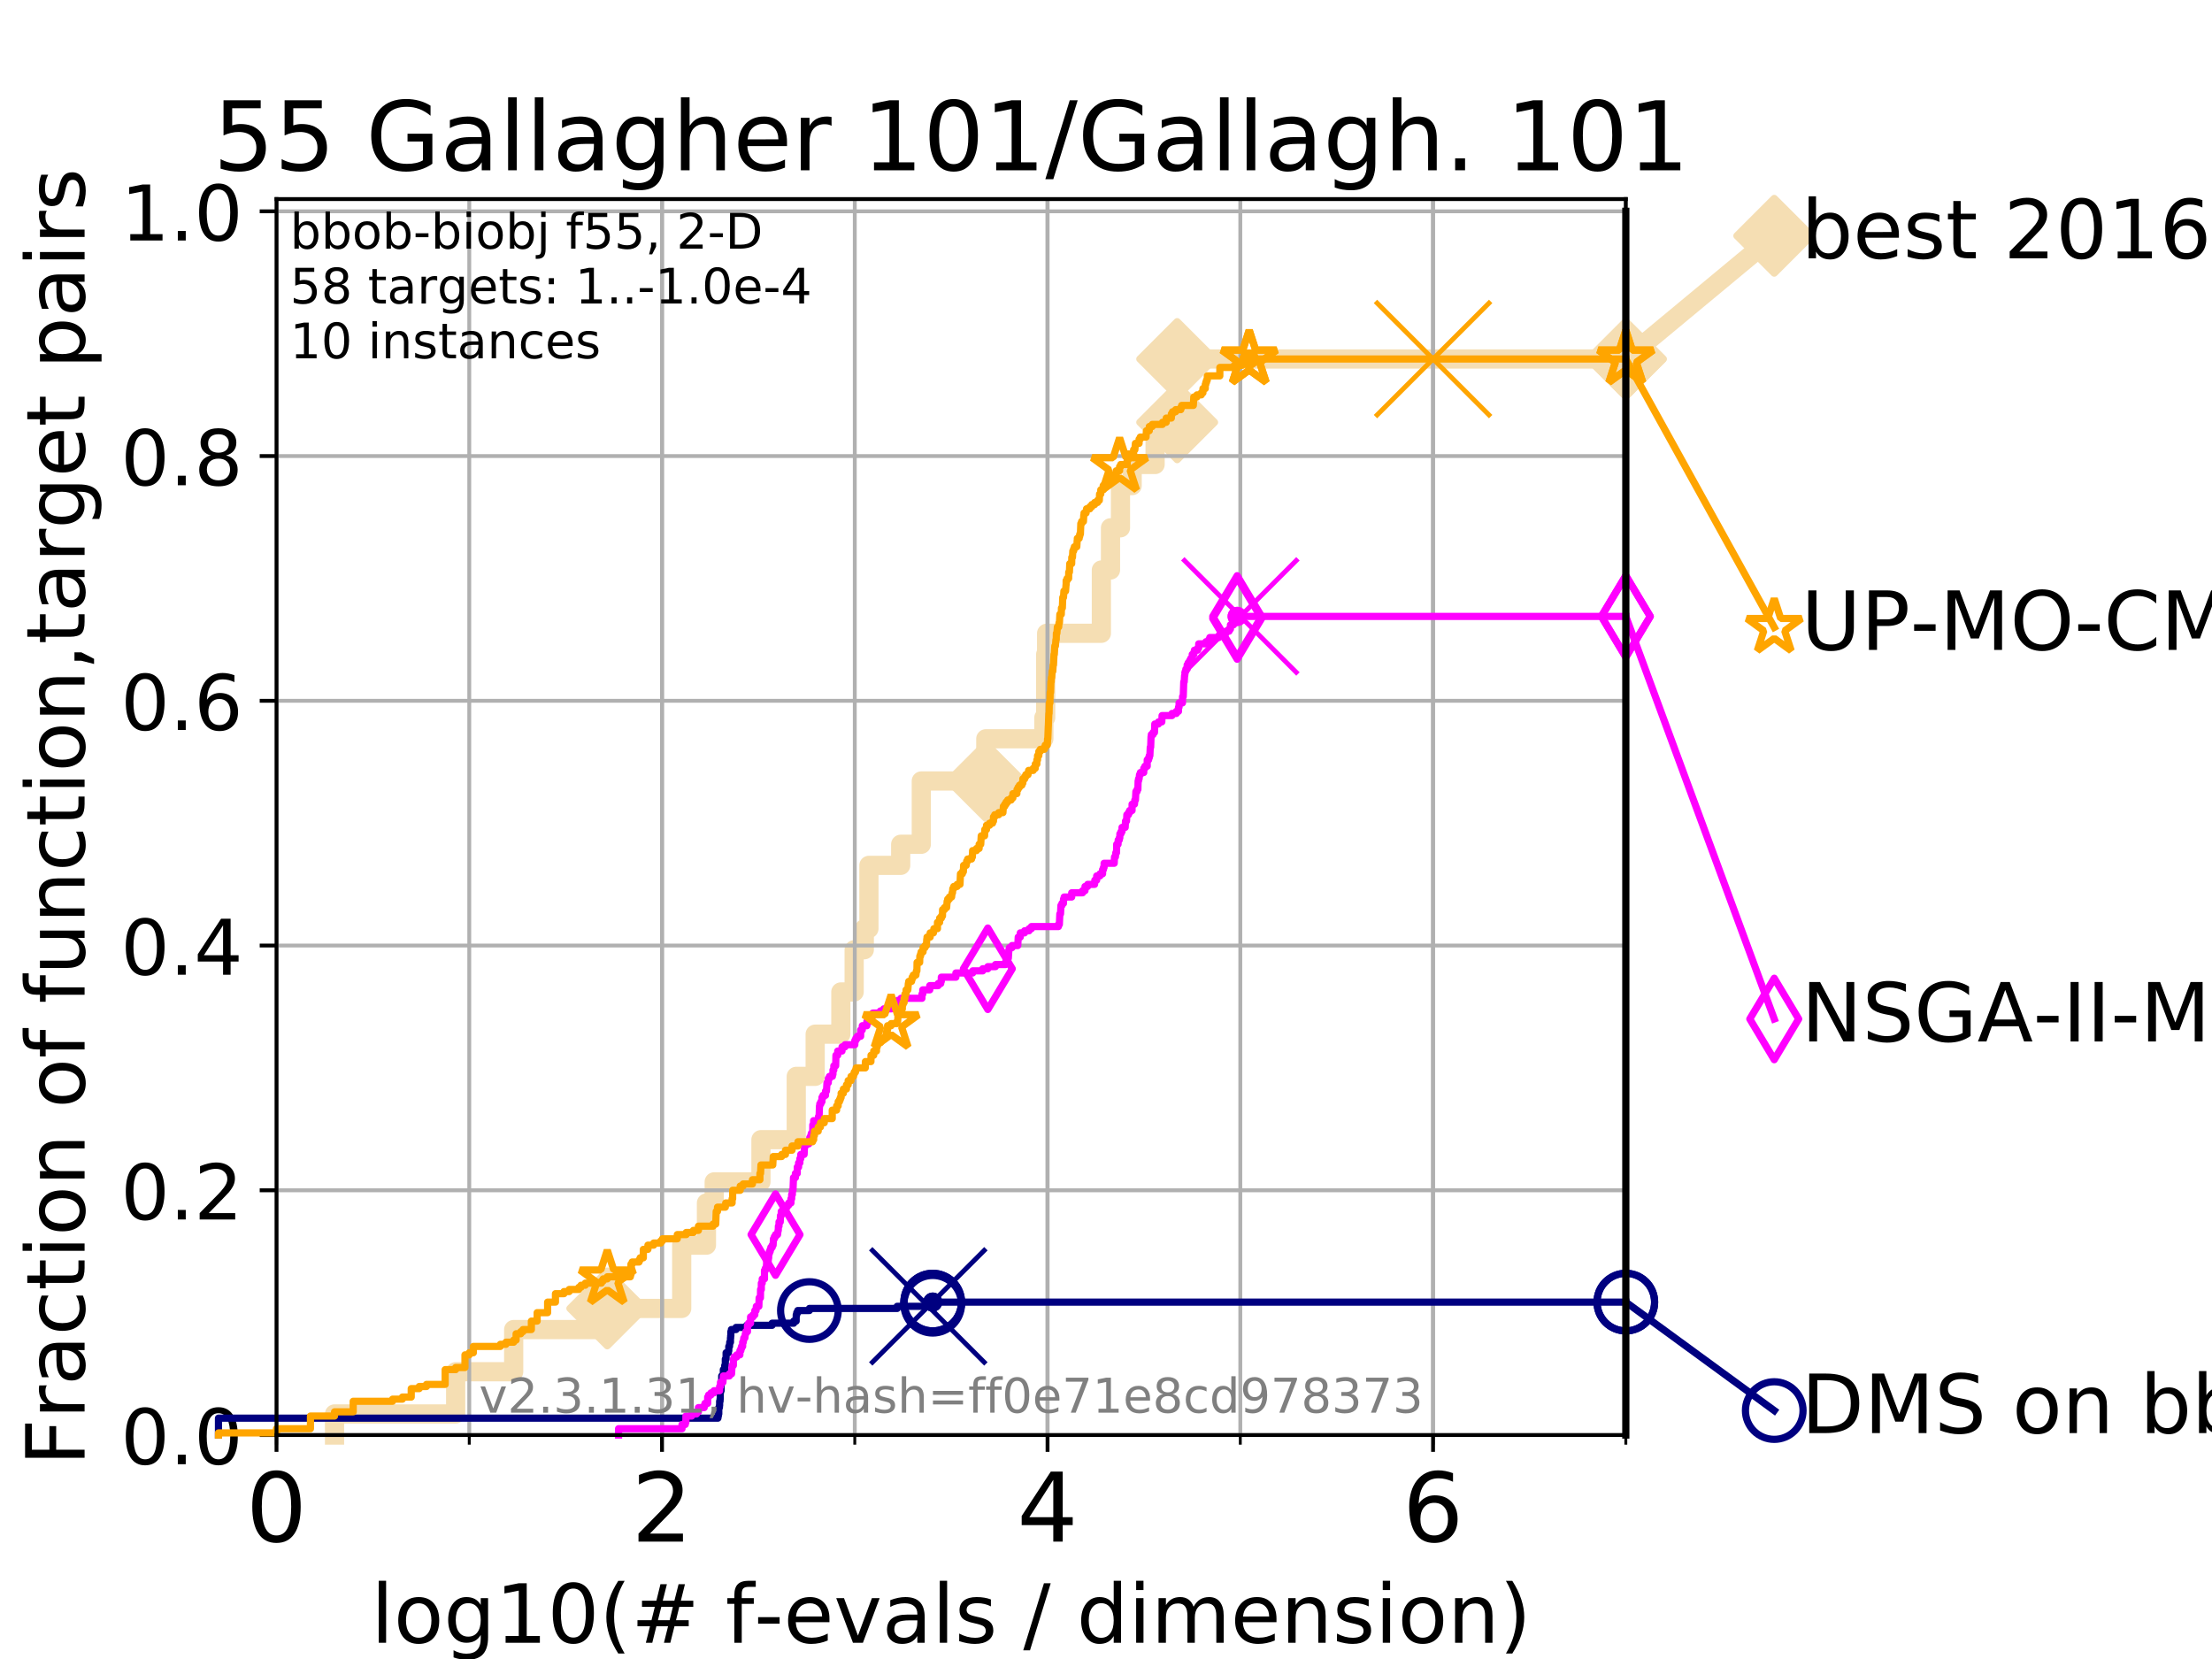<?xml version="1.0" encoding="utf-8" standalone="no"?>
<!DOCTYPE svg PUBLIC "-//W3C//DTD SVG 1.1//EN"
  "http://www.w3.org/Graphics/SVG/1.1/DTD/svg11.dtd">
<!-- Created with matplotlib (https://matplotlib.org/) -->
<svg height="345.6pt" version="1.1" viewBox="0 0 460.8 345.6" width="460.8pt" xmlns="http://www.w3.org/2000/svg" xmlns:xlink="http://www.w3.org/1999/xlink">
 <defs>
  <style type="text/css">
*{stroke-linecap:butt;stroke-linejoin:round;}
  </style>
 </defs>
 <g id="figure_1">
  <g id="patch_1">
   <path d="M 0 345.6 
L 460.8 345.6 
L 460.8 0 
L 0 0 
z
" style="fill:#ffffff;"/>
  </g>
  <g id="axes_1">
   <g id="patch_2">
    <path d="M 57.6 298.944 
L 338.688 298.944 
L 338.688 41.472 
L 57.6 41.472 
z
" style="fill:#ffffff;"/>
   </g>
   <g id="line2d_1">
    <path d="M 69.688 298.944 
L 69.688 294.549 
L 94.921 294.549 
L 94.921 285.758 
L 107.009 285.758 
L 107.009 276.968 
L 126.507 276.968 
L 126.507 272.573 
L 142.01 272.573 
L 142.01 259.387 
L 147.165 259.387 
L 147.165 250.597 
L 148.78 250.597 
L 148.78 246.201 
L 158.519 246.201 
L 158.519 237.411 
L 165.873 237.411 
L 165.873 224.225 
L 169.814 224.225 
L 169.814 215.435 
L 175.16 215.435 
L 175.16 206.644 
L 177.935 206.644 
L 177.935 197.854 
L 180.05 197.854 
L 180.05 193.459 
L 181.012 193.459 
L 181.012 180.273 
L 187.63 180.273 
L 187.63 175.878 
L 191.923 175.878 
L 191.923 162.692 
L 205.36 162.692 
L 205.36 153.902 
L 217.456 153.902 
L 217.456 149.507 
L 217.837 149.507 
L 217.837 136.321 
L 218.031 136.321 
L 218.031 131.926 
L 229.433 131.926 
L 229.433 118.74 
L 231.339 118.74 
L 231.339 109.95 
L 233.417 109.95 
L 233.417 101.159 
L 235.849 101.159 
L 235.849 96.764 
L 240.628 96.764 
L 240.628 87.973 
L 245.229 87.973 
L 245.229 74.788 
L 338.688 74.788 
" style="fill:none;stroke:#f5deb3;stroke-linecap:square;stroke-width:4;"/>
   </g>
   <g id="line2d_2">
    <defs>
     <path d="M 0 7.778 
L 7.778 0 
L 0 -7.778 
L -7.778 0 
z
" id="m40d8442920" style="stroke:#f5deb3;stroke-linejoin:miter;stroke-width:1.5;"/>
    </defs>
    <g>
     <use style="fill:#f5deb3;stroke:#f5deb3;stroke-linejoin:miter;stroke-width:1.5;" x="126.507" xlink:href="#m40d8442920" y="272.573"/>
     <use style="fill:#f5deb3;stroke:#f5deb3;stroke-linejoin:miter;stroke-width:1.5;" x="205.36" xlink:href="#m40d8442920" y="162.692"/>
     <use style="fill:#f5deb3;stroke:#f5deb3;stroke-linejoin:miter;stroke-width:1.5;" x="245.229" xlink:href="#m40d8442920" y="87.973"/>
     <use style="fill:#f5deb3;stroke:#f5deb3;stroke-linejoin:miter;stroke-width:1.5;" x="245.229" xlink:href="#m40d8442920" y="74.788"/>
     <use style="fill:#f5deb3;stroke:#f5deb3;stroke-linejoin:miter;stroke-width:1.5;" x="338.688" xlink:href="#m40d8442920" y="74.788"/>
    </g>
   </g>
   <g id="line2d_3">
    <path style="fill:none;stroke:#f5deb3;stroke-linecap:square;stroke-width:4;"/>
    <g/>
   </g>
   <g id="line2d_4">
    <path d="M 338.688 74.788 
L 369.608 49.12 
" style="fill:none;stroke:#f5deb3;stroke-linecap:square;stroke-width:4;"/>
    <g>
     <use style="fill:#f5deb3;stroke:#f5deb3;stroke-linejoin:miter;stroke-width:1.5;" x="338.688" xlink:href="#m40d8442920" y="74.788"/>
     <use style="fill:#f5deb3;stroke:#f5deb3;stroke-linejoin:miter;stroke-width:1.5;" x="369.608" xlink:href="#m40d8442920" y="49.12"/>
    </g>
   </g>
   <g id="matplotlib.axis_1">
    <g id="xtick_1">
     <g id="line2d_5">
      <path clip-path="url(#p18eb120f83)" d="M 57.6 298.944 
L 57.6 41.472 
" style="fill:none;stroke:#b0b0b0;stroke-linecap:square;stroke-width:0.8;"/>
     </g>
     <g id="line2d_6">
      <defs>
       <path d="M 0 0 
L 0 3.5 
" id="mee96e322c3" style="stroke:#000000;stroke-width:0.8;"/>
      </defs>
      <g>
       <use style="stroke:#000000;stroke-width:0.8;" x="57.6" xlink:href="#mee96e322c3" y="298.944"/>
      </g>
     </g>
     <g id="text_1">
      <!-- 0 -->
      <defs>
       <path d="M 31.781 66.406 
Q 24.172 66.406 20.328 58.906 
Q 16.5 51.422 16.5 36.375 
Q 16.5 21.391 20.328 13.891 
Q 24.172 6.391 31.781 6.391 
Q 39.453 6.391 43.281 13.891 
Q 47.125 21.391 47.125 36.375 
Q 47.125 51.422 43.281 58.906 
Q 39.453 66.406 31.781 66.406 
z
M 31.781 74.219 
Q 44.047 74.219 50.516 64.516 
Q 56.984 54.828 56.984 36.375 
Q 56.984 17.969 50.516 8.266 
Q 44.047 -1.422 31.781 -1.422 
Q 19.531 -1.422 13.062 8.266 
Q 6.594 17.969 6.594 36.375 
Q 6.594 54.828 13.062 64.516 
Q 19.531 74.219 31.781 74.219 
z
" id="DejaVuSans-48"/>
      </defs>
      <g transform="translate(51.237 321.141)scale(0.2 -0.2)">
       <use xlink:href="#DejaVuSans-48"/>
      </g>
     </g>
    </g>
    <g id="xtick_2">
     <g id="line2d_7">
      <path clip-path="url(#p18eb120f83)" d="M 137.911 298.944 
L 137.911 41.472 
" style="fill:none;stroke:#b0b0b0;stroke-linecap:square;stroke-width:0.8;"/>
     </g>
     <g id="line2d_8">
      <g>
       <use style="stroke:#000000;stroke-width:0.8;" x="137.911" xlink:href="#mee96e322c3" y="298.944"/>
      </g>
     </g>
     <g id="text_2">
      <!-- 2 -->
      <defs>
       <path d="M 19.188 8.297 
L 53.609 8.297 
L 53.609 0 
L 7.328 0 
L 7.328 8.297 
Q 12.938 14.109 22.625 23.891 
Q 32.328 33.688 34.812 36.531 
Q 39.547 41.844 41.422 45.531 
Q 43.312 49.219 43.312 52.781 
Q 43.312 58.594 39.234 62.25 
Q 35.156 65.922 28.609 65.922 
Q 23.969 65.922 18.812 64.312 
Q 13.672 62.703 7.812 59.422 
L 7.812 69.391 
Q 13.766 71.781 18.938 73 
Q 24.125 74.219 28.422 74.219 
Q 39.75 74.219 46.484 68.547 
Q 53.219 62.891 53.219 53.422 
Q 53.219 48.922 51.531 44.891 
Q 49.859 40.875 45.406 35.406 
Q 44.188 33.984 37.641 27.219 
Q 31.109 20.453 19.188 8.297 
z
" id="DejaVuSans-50"/>
      </defs>
      <g transform="translate(131.548 321.141)scale(0.2 -0.2)">
       <use xlink:href="#DejaVuSans-50"/>
      </g>
     </g>
    </g>
    <g id="xtick_3">
     <g id="line2d_9">
      <path clip-path="url(#p18eb120f83)" d="M 218.222 298.944 
L 218.222 41.472 
" style="fill:none;stroke:#b0b0b0;stroke-linecap:square;stroke-width:0.8;"/>
     </g>
     <g id="line2d_10">
      <g>
       <use style="stroke:#000000;stroke-width:0.8;" x="218.222" xlink:href="#mee96e322c3" y="298.944"/>
      </g>
     </g>
     <g id="text_3">
      <!-- 4 -->
      <defs>
       <path d="M 37.797 64.312 
L 12.891 25.391 
L 37.797 25.391 
z
M 35.203 72.906 
L 47.609 72.906 
L 47.609 25.391 
L 58.016 25.391 
L 58.016 17.188 
L 47.609 17.188 
L 47.609 0 
L 37.797 0 
L 37.797 17.188 
L 4.891 17.188 
L 4.891 26.703 
z
" id="DejaVuSans-52"/>
      </defs>
      <g transform="translate(211.859 321.141)scale(0.2 -0.2)">
       <use xlink:href="#DejaVuSans-52"/>
      </g>
     </g>
    </g>
    <g id="xtick_4">
     <g id="line2d_11">
      <path clip-path="url(#p18eb120f83)" d="M 298.533 298.944 
L 298.533 41.472 
" style="fill:none;stroke:#b0b0b0;stroke-linecap:square;stroke-width:0.8;"/>
     </g>
     <g id="line2d_12">
      <g>
       <use style="stroke:#000000;stroke-width:0.8;" x="298.533" xlink:href="#mee96e322c3" y="298.944"/>
      </g>
     </g>
     <g id="text_4">
      <!-- 6 -->
      <defs>
       <path d="M 33.016 40.375 
Q 26.375 40.375 22.484 35.828 
Q 18.609 31.297 18.609 23.391 
Q 18.609 15.531 22.484 10.953 
Q 26.375 6.391 33.016 6.391 
Q 39.656 6.391 43.531 10.953 
Q 47.406 15.531 47.406 23.391 
Q 47.406 31.297 43.531 35.828 
Q 39.656 40.375 33.016 40.375 
z
M 52.594 71.297 
L 52.594 62.312 
Q 48.875 64.062 45.094 64.984 
Q 41.312 65.922 37.594 65.922 
Q 27.828 65.922 22.672 59.328 
Q 17.531 52.734 16.797 39.406 
Q 19.672 43.656 24.016 45.922 
Q 28.375 48.188 33.594 48.188 
Q 44.578 48.188 50.953 41.516 
Q 57.328 34.859 57.328 23.391 
Q 57.328 12.156 50.688 5.359 
Q 44.047 -1.422 33.016 -1.422 
Q 20.359 -1.422 13.672 8.266 
Q 6.984 17.969 6.984 36.375 
Q 6.984 53.656 15.188 63.938 
Q 23.391 74.219 37.203 74.219 
Q 40.922 74.219 44.703 73.484 
Q 48.484 72.75 52.594 71.297 
z
" id="DejaVuSans-54"/>
      </defs>
      <g transform="translate(292.17 321.141)scale(0.2 -0.2)">
       <use xlink:href="#DejaVuSans-54"/>
      </g>
     </g>
    </g>
    <g id="xtick_5">
     <g id="line2d_13">
      <path clip-path="url(#p18eb120f83)" d="M 57.6 298.944 
L 57.6 41.472 
" style="fill:none;stroke:#b0b0b0;stroke-linecap:square;stroke-width:0.8;"/>
     </g>
     <g id="line2d_14">
      <defs>
       <path d="M 0 0 
L 0 2 
" id="mb89ff67c0d" style="stroke:#000000;stroke-width:0.6;"/>
      </defs>
      <g>
       <use style="stroke:#000000;stroke-width:0.6;" x="57.6" xlink:href="#mb89ff67c0d" y="298.944"/>
      </g>
     </g>
    </g>
    <g id="xtick_6">
     <g id="line2d_15">
      <path clip-path="url(#p18eb120f83)" d="M 97.755 298.944 
L 97.755 41.472 
" style="fill:none;stroke:#b0b0b0;stroke-linecap:square;stroke-width:0.8;"/>
     </g>
     <g id="line2d_16">
      <g>
       <use style="stroke:#000000;stroke-width:0.6;" x="97.755" xlink:href="#mb89ff67c0d" y="298.944"/>
      </g>
     </g>
    </g>
    <g id="xtick_7">
     <g id="line2d_17">
      <path clip-path="url(#p18eb120f83)" d="M 137.911 298.944 
L 137.911 41.472 
" style="fill:none;stroke:#b0b0b0;stroke-linecap:square;stroke-width:0.8;"/>
     </g>
     <g id="line2d_18">
      <g>
       <use style="stroke:#000000;stroke-width:0.6;" x="137.911" xlink:href="#mb89ff67c0d" y="298.944"/>
      </g>
     </g>
    </g>
    <g id="xtick_8">
     <g id="line2d_19">
      <path clip-path="url(#p18eb120f83)" d="M 178.066 298.944 
L 178.066 41.472 
" style="fill:none;stroke:#b0b0b0;stroke-linecap:square;stroke-width:0.8;"/>
     </g>
     <g id="line2d_20">
      <g>
       <use style="stroke:#000000;stroke-width:0.6;" x="178.066" xlink:href="#mb89ff67c0d" y="298.944"/>
      </g>
     </g>
    </g>
    <g id="xtick_9">
     <g id="line2d_21">
      <path clip-path="url(#p18eb120f83)" d="M 218.222 298.944 
L 218.222 41.472 
" style="fill:none;stroke:#b0b0b0;stroke-linecap:square;stroke-width:0.8;"/>
     </g>
     <g id="line2d_22">
      <g>
       <use style="stroke:#000000;stroke-width:0.6;" x="218.222" xlink:href="#mb89ff67c0d" y="298.944"/>
      </g>
     </g>
    </g>
    <g id="xtick_10">
     <g id="line2d_23">
      <path clip-path="url(#p18eb120f83)" d="M 258.377 298.944 
L 258.377 41.472 
" style="fill:none;stroke:#b0b0b0;stroke-linecap:square;stroke-width:0.8;"/>
     </g>
     <g id="line2d_24">
      <g>
       <use style="stroke:#000000;stroke-width:0.6;" x="258.377" xlink:href="#mb89ff67c0d" y="298.944"/>
      </g>
     </g>
    </g>
    <g id="xtick_11">
     <g id="line2d_25">
      <path clip-path="url(#p18eb120f83)" d="M 298.533 298.944 
L 298.533 41.472 
" style="fill:none;stroke:#b0b0b0;stroke-linecap:square;stroke-width:0.8;"/>
     </g>
     <g id="line2d_26">
      <g>
       <use style="stroke:#000000;stroke-width:0.6;" x="298.533" xlink:href="#mb89ff67c0d" y="298.944"/>
      </g>
     </g>
    </g>
    <g id="xtick_12">
     <g id="line2d_27">
      <path clip-path="url(#p18eb120f83)" d="M 338.688 298.944 
L 338.688 41.472 
" style="fill:none;stroke:#b0b0b0;stroke-linecap:square;stroke-width:0.8;"/>
     </g>
     <g id="line2d_28">
      <g>
       <use style="stroke:#000000;stroke-width:0.6;" x="338.688" xlink:href="#mb89ff67c0d" y="298.944"/>
      </g>
     </g>
    </g>
    <g id="text_5">
     <!-- log10(# f-evals / dimension) -->
     <defs>
      <path d="M 9.422 75.984 
L 18.406 75.984 
L 18.406 0 
L 9.422 0 
z
" id="DejaVuSans-108"/>
      <path d="M 30.609 48.391 
Q 23.391 48.391 19.188 42.75 
Q 14.984 37.109 14.984 27.297 
Q 14.984 17.484 19.156 11.844 
Q 23.344 6.203 30.609 6.203 
Q 37.797 6.203 41.984 11.859 
Q 46.188 17.531 46.188 27.297 
Q 46.188 37.016 41.984 42.703 
Q 37.797 48.391 30.609 48.391 
z
M 30.609 56 
Q 42.328 56 49.016 48.375 
Q 55.719 40.766 55.719 27.297 
Q 55.719 13.875 49.016 6.219 
Q 42.328 -1.422 30.609 -1.422 
Q 18.844 -1.422 12.172 6.219 
Q 5.516 13.875 5.516 27.297 
Q 5.516 40.766 12.172 48.375 
Q 18.844 56 30.609 56 
z
" id="DejaVuSans-111"/>
      <path d="M 45.406 27.984 
Q 45.406 37.75 41.375 43.109 
Q 37.359 48.484 30.078 48.484 
Q 22.859 48.484 18.828 43.109 
Q 14.797 37.75 14.797 27.984 
Q 14.797 18.266 18.828 12.891 
Q 22.859 7.516 30.078 7.516 
Q 37.359 7.516 41.375 12.891 
Q 45.406 18.266 45.406 27.984 
z
M 54.391 6.781 
Q 54.391 -7.172 48.188 -13.984 
Q 42 -20.797 29.203 -20.797 
Q 24.469 -20.797 20.266 -20.094 
Q 16.062 -19.391 12.109 -17.922 
L 12.109 -9.188 
Q 16.062 -11.328 19.922 -12.344 
Q 23.781 -13.375 27.781 -13.375 
Q 36.625 -13.375 41.016 -8.766 
Q 45.406 -4.156 45.406 5.172 
L 45.406 9.625 
Q 42.625 4.781 38.281 2.391 
Q 33.938 0 27.875 0 
Q 17.828 0 11.672 7.656 
Q 5.516 15.328 5.516 27.984 
Q 5.516 40.672 11.672 48.328 
Q 17.828 56 27.875 56 
Q 33.938 56 38.281 53.609 
Q 42.625 51.219 45.406 46.391 
L 45.406 54.688 
L 54.391 54.688 
z
" id="DejaVuSans-103"/>
      <path d="M 12.406 8.297 
L 28.516 8.297 
L 28.516 63.922 
L 10.984 60.406 
L 10.984 69.391 
L 28.422 72.906 
L 38.281 72.906 
L 38.281 8.297 
L 54.391 8.297 
L 54.391 0 
L 12.406 0 
z
" id="DejaVuSans-49"/>
      <path d="M 31 75.875 
Q 24.469 64.656 21.281 53.656 
Q 18.109 42.672 18.109 31.391 
Q 18.109 20.125 21.312 9.062 
Q 24.516 -2 31 -13.188 
L 23.188 -13.188 
Q 15.875 -1.703 12.234 9.375 
Q 8.594 20.453 8.594 31.391 
Q 8.594 42.281 12.203 53.312 
Q 15.828 64.359 23.188 75.875 
z
" id="DejaVuSans-40"/>
      <path d="M 51.125 44 
L 36.922 44 
L 32.812 27.688 
L 47.125 27.688 
z
M 43.797 71.781 
L 38.719 51.516 
L 52.984 51.516 
L 58.109 71.781 
L 65.922 71.781 
L 60.891 51.516 
L 76.125 51.516 
L 76.125 44 
L 58.984 44 
L 54.984 27.688 
L 70.516 27.688 
L 70.516 20.219 
L 53.078 20.219 
L 48 0 
L 40.188 0 
L 45.219 20.219 
L 30.906 20.219 
L 25.875 0 
L 18.016 0 
L 23.094 20.219 
L 7.719 20.219 
L 7.719 27.688 
L 24.906 27.688 
L 29 44 
L 13.281 44 
L 13.281 51.516 
L 30.906 51.516 
L 35.891 71.781 
z
" id="DejaVuSans-35"/>
      <path id="DejaVuSans-32"/>
      <path d="M 37.109 75.984 
L 37.109 68.5 
L 28.516 68.5 
Q 23.688 68.5 21.797 66.547 
Q 19.922 64.594 19.922 59.516 
L 19.922 54.688 
L 34.719 54.688 
L 34.719 47.703 
L 19.922 47.703 
L 19.922 0 
L 10.891 0 
L 10.891 47.703 
L 2.297 47.703 
L 2.297 54.688 
L 10.891 54.688 
L 10.891 58.5 
Q 10.891 67.625 15.141 71.797 
Q 19.391 75.984 28.609 75.984 
z
" id="DejaVuSans-102"/>
      <path d="M 4.891 31.391 
L 31.203 31.391 
L 31.203 23.391 
L 4.891 23.391 
z
" id="DejaVuSans-45"/>
      <path d="M 56.203 29.594 
L 56.203 25.203 
L 14.891 25.203 
Q 15.484 15.922 20.484 11.062 
Q 25.484 6.203 34.422 6.203 
Q 39.594 6.203 44.453 7.469 
Q 49.312 8.734 54.109 11.281 
L 54.109 2.781 
Q 49.266 0.734 44.188 -0.344 
Q 39.109 -1.422 33.891 -1.422 
Q 20.797 -1.422 13.156 6.188 
Q 5.516 13.812 5.516 26.812 
Q 5.516 40.234 12.766 48.109 
Q 20.016 56 32.328 56 
Q 43.359 56 49.781 48.891 
Q 56.203 41.797 56.203 29.594 
z
M 47.219 32.234 
Q 47.125 39.594 43.094 43.984 
Q 39.062 48.391 32.422 48.391 
Q 24.906 48.391 20.391 44.141 
Q 15.875 39.891 15.188 32.172 
z
" id="DejaVuSans-101"/>
      <path d="M 2.984 54.688 
L 12.5 54.688 
L 29.594 8.797 
L 46.688 54.688 
L 56.203 54.688 
L 35.688 0 
L 23.484 0 
z
" id="DejaVuSans-118"/>
      <path d="M 34.281 27.484 
Q 23.391 27.484 19.188 25 
Q 14.984 22.516 14.984 16.5 
Q 14.984 11.719 18.141 8.906 
Q 21.297 6.109 26.703 6.109 
Q 34.188 6.109 38.703 11.406 
Q 43.219 16.703 43.219 25.484 
L 43.219 27.484 
z
M 52.203 31.203 
L 52.203 0 
L 43.219 0 
L 43.219 8.297 
Q 40.141 3.328 35.547 0.953 
Q 30.953 -1.422 24.312 -1.422 
Q 15.922 -1.422 10.953 3.297 
Q 6 8.016 6 15.922 
Q 6 25.141 12.172 29.828 
Q 18.359 34.516 30.609 34.516 
L 43.219 34.516 
L 43.219 35.406 
Q 43.219 41.609 39.141 45 
Q 35.062 48.391 27.688 48.391 
Q 23 48.391 18.547 47.266 
Q 14.109 46.141 10.016 43.891 
L 10.016 52.203 
Q 14.938 54.109 19.578 55.047 
Q 24.219 56 28.609 56 
Q 40.484 56 46.344 49.844 
Q 52.203 43.703 52.203 31.203 
z
" id="DejaVuSans-97"/>
      <path d="M 44.281 53.078 
L 44.281 44.578 
Q 40.484 46.531 36.375 47.5 
Q 32.281 48.484 27.875 48.484 
Q 21.188 48.484 17.844 46.438 
Q 14.5 44.391 14.5 40.281 
Q 14.5 37.156 16.891 35.375 
Q 19.281 33.594 26.516 31.984 
L 29.594 31.297 
Q 39.156 29.25 43.188 25.516 
Q 47.219 21.781 47.219 15.094 
Q 47.219 7.469 41.188 3.016 
Q 35.156 -1.422 24.609 -1.422 
Q 20.219 -1.422 15.453 -0.562 
Q 10.688 0.297 5.422 2 
L 5.422 11.281 
Q 10.406 8.688 15.234 7.391 
Q 20.062 6.109 24.812 6.109 
Q 31.156 6.109 34.562 8.281 
Q 37.984 10.453 37.984 14.406 
Q 37.984 18.062 35.516 20.016 
Q 33.062 21.969 24.703 23.781 
L 21.578 24.516 
Q 13.234 26.266 9.516 29.906 
Q 5.812 33.547 5.812 39.891 
Q 5.812 47.609 11.281 51.797 
Q 16.75 56 26.812 56 
Q 31.781 56 36.172 55.266 
Q 40.578 54.547 44.281 53.078 
z
" id="DejaVuSans-115"/>
      <path d="M 25.391 72.906 
L 33.688 72.906 
L 8.297 -9.281 
L 0 -9.281 
z
" id="DejaVuSans-47"/>
      <path d="M 45.406 46.391 
L 45.406 75.984 
L 54.391 75.984 
L 54.391 0 
L 45.406 0 
L 45.406 8.203 
Q 42.578 3.328 38.25 0.953 
Q 33.938 -1.422 27.875 -1.422 
Q 17.969 -1.422 11.734 6.484 
Q 5.516 14.406 5.516 27.297 
Q 5.516 40.188 11.734 48.094 
Q 17.969 56 27.875 56 
Q 33.938 56 38.25 53.625 
Q 42.578 51.266 45.406 46.391 
z
M 14.797 27.297 
Q 14.797 17.391 18.875 11.75 
Q 22.953 6.109 30.078 6.109 
Q 37.203 6.109 41.297 11.75 
Q 45.406 17.391 45.406 27.297 
Q 45.406 37.203 41.297 42.844 
Q 37.203 48.484 30.078 48.484 
Q 22.953 48.484 18.875 42.844 
Q 14.797 37.203 14.797 27.297 
z
" id="DejaVuSans-100"/>
      <path d="M 9.422 54.688 
L 18.406 54.688 
L 18.406 0 
L 9.422 0 
z
M 9.422 75.984 
L 18.406 75.984 
L 18.406 64.594 
L 9.422 64.594 
z
" id="DejaVuSans-105"/>
      <path d="M 52 44.188 
Q 55.375 50.25 60.062 53.125 
Q 64.75 56 71.094 56 
Q 79.641 56 84.281 50.016 
Q 88.922 44.047 88.922 33.016 
L 88.922 0 
L 79.891 0 
L 79.891 32.719 
Q 79.891 40.578 77.094 44.375 
Q 74.312 48.188 68.609 48.188 
Q 61.625 48.188 57.562 43.547 
Q 53.516 38.922 53.516 30.906 
L 53.516 0 
L 44.484 0 
L 44.484 32.719 
Q 44.484 40.625 41.703 44.406 
Q 38.922 48.188 33.109 48.188 
Q 26.219 48.188 22.156 43.531 
Q 18.109 38.875 18.109 30.906 
L 18.109 0 
L 9.078 0 
L 9.078 54.688 
L 18.109 54.688 
L 18.109 46.188 
Q 21.188 51.219 25.484 53.609 
Q 29.781 56 35.688 56 
Q 41.656 56 45.828 52.969 
Q 50 49.953 52 44.188 
z
" id="DejaVuSans-109"/>
      <path d="M 54.891 33.016 
L 54.891 0 
L 45.906 0 
L 45.906 32.719 
Q 45.906 40.484 42.875 44.328 
Q 39.844 48.188 33.797 48.188 
Q 26.516 48.188 22.312 43.547 
Q 18.109 38.922 18.109 30.906 
L 18.109 0 
L 9.078 0 
L 9.078 54.688 
L 18.109 54.688 
L 18.109 46.188 
Q 21.344 51.125 25.703 53.562 
Q 30.078 56 35.797 56 
Q 45.219 56 50.047 50.172 
Q 54.891 44.344 54.891 33.016 
z
" id="DejaVuSans-110"/>
      <path d="M 8.016 75.875 
L 15.828 75.875 
Q 23.141 64.359 26.781 53.312 
Q 30.422 42.281 30.422 31.391 
Q 30.422 20.453 26.781 9.375 
Q 23.141 -1.703 15.828 -13.188 
L 8.016 -13.188 
Q 14.5 -2 17.703 9.062 
Q 20.906 20.125 20.906 31.391 
Q 20.906 42.672 17.703 53.656 
Q 14.5 64.656 8.016 75.875 
z
" id="DejaVuSans-41"/>
     </defs>
     <g transform="translate(77.303 342.218)scale(0.17 -0.17)">
      <use xlink:href="#DejaVuSans-108"/>
      <use x="27.783" xlink:href="#DejaVuSans-111"/>
      <use x="88.965" xlink:href="#DejaVuSans-103"/>
      <use x="152.441" xlink:href="#DejaVuSans-49"/>
      <use x="216.064" xlink:href="#DejaVuSans-48"/>
      <use x="279.688" xlink:href="#DejaVuSans-40"/>
      <use x="318.701" xlink:href="#DejaVuSans-35"/>
      <use x="402.49" xlink:href="#DejaVuSans-32"/>
      <use x="434.277" xlink:href="#DejaVuSans-102"/>
      <use x="469.404" xlink:href="#DejaVuSans-45"/>
      <use x="505.488" xlink:href="#DejaVuSans-101"/>
      <use x="567.012" xlink:href="#DejaVuSans-118"/>
      <use x="626.191" xlink:href="#DejaVuSans-97"/>
      <use x="687.471" xlink:href="#DejaVuSans-108"/>
      <use x="715.254" xlink:href="#DejaVuSans-115"/>
      <use x="767.354" xlink:href="#DejaVuSans-32"/>
      <use x="799.141" xlink:href="#DejaVuSans-47"/>
      <use x="832.832" xlink:href="#DejaVuSans-32"/>
      <use x="864.619" xlink:href="#DejaVuSans-100"/>
      <use x="928.096" xlink:href="#DejaVuSans-105"/>
      <use x="955.879" xlink:href="#DejaVuSans-109"/>
      <use x="1053.291" xlink:href="#DejaVuSans-101"/>
      <use x="1114.814" xlink:href="#DejaVuSans-110"/>
      <use x="1178.193" xlink:href="#DejaVuSans-115"/>
      <use x="1230.293" xlink:href="#DejaVuSans-105"/>
      <use x="1258.076" xlink:href="#DejaVuSans-111"/>
      <use x="1319.258" xlink:href="#DejaVuSans-110"/>
      <use x="1382.637" xlink:href="#DejaVuSans-41"/>
     </g>
    </g>
   </g>
   <g id="matplotlib.axis_2">
    <g id="ytick_1">
     <g id="line2d_29">
      <path clip-path="url(#p18eb120f83)" d="M 57.6 298.944 
L 338.688 298.944 
" style="fill:none;stroke:#b0b0b0;stroke-linecap:square;stroke-width:0.8;"/>
     </g>
     <g id="line2d_30">
      <defs>
       <path d="M 0 0 
L -3.5 0 
" id="m2e3287c375" style="stroke:#000000;stroke-width:0.8;"/>
      </defs>
      <g>
       <use style="stroke:#000000;stroke-width:0.8;" x="57.6" xlink:href="#m2e3287c375" y="298.944"/>
      </g>
     </g>
     <g id="text_6">
      <!-- 0.0 -->
      <defs>
       <path d="M 10.688 12.406 
L 21 12.406 
L 21 0 
L 10.688 0 
z
" id="DejaVuSans-46"/>
      </defs>
      <g transform="translate(25.155 305.023)scale(0.16 -0.16)">
       <use xlink:href="#DejaVuSans-48"/>
       <use x="63.623" xlink:href="#DejaVuSans-46"/>
       <use x="95.41" xlink:href="#DejaVuSans-48"/>
      </g>
     </g>
    </g>
    <g id="ytick_2">
     <g id="line2d_31">
      <path clip-path="url(#p18eb120f83)" d="M 57.6 247.959 
L 338.688 247.959 
" style="fill:none;stroke:#b0b0b0;stroke-linecap:square;stroke-width:0.8;"/>
     </g>
     <g id="line2d_32">
      <g>
       <use style="stroke:#000000;stroke-width:0.8;" x="57.6" xlink:href="#m2e3287c375" y="247.959"/>
      </g>
     </g>
     <g id="text_7">
      <!-- 0.2 -->
      <g transform="translate(25.155 254.038)scale(0.16 -0.16)">
       <use xlink:href="#DejaVuSans-48"/>
       <use x="63.623" xlink:href="#DejaVuSans-46"/>
       <use x="95.41" xlink:href="#DejaVuSans-50"/>
      </g>
     </g>
    </g>
    <g id="ytick_3">
     <g id="line2d_33">
      <path clip-path="url(#p18eb120f83)" d="M 57.6 196.975 
L 338.688 196.975 
" style="fill:none;stroke:#b0b0b0;stroke-linecap:square;stroke-width:0.8;"/>
     </g>
     <g id="line2d_34">
      <g>
       <use style="stroke:#000000;stroke-width:0.8;" x="57.6" xlink:href="#m2e3287c375" y="196.975"/>
      </g>
     </g>
     <g id="text_8">
      <!-- 0.4 -->
      <g transform="translate(25.155 203.054)scale(0.16 -0.16)">
       <use xlink:href="#DejaVuSans-48"/>
       <use x="63.623" xlink:href="#DejaVuSans-46"/>
       <use x="95.41" xlink:href="#DejaVuSans-52"/>
      </g>
     </g>
    </g>
    <g id="ytick_4">
     <g id="line2d_35">
      <path clip-path="url(#p18eb120f83)" d="M 57.6 145.99 
L 338.688 145.99 
" style="fill:none;stroke:#b0b0b0;stroke-linecap:square;stroke-width:0.8;"/>
     </g>
     <g id="line2d_36">
      <g>
       <use style="stroke:#000000;stroke-width:0.8;" x="57.6" xlink:href="#m2e3287c375" y="145.99"/>
      </g>
     </g>
     <g id="text_9">
      <!-- 0.6 -->
      <g transform="translate(25.155 152.069)scale(0.16 -0.16)">
       <use xlink:href="#DejaVuSans-48"/>
       <use x="63.623" xlink:href="#DejaVuSans-46"/>
       <use x="95.41" xlink:href="#DejaVuSans-54"/>
      </g>
     </g>
    </g>
    <g id="ytick_5">
     <g id="line2d_37">
      <path clip-path="url(#p18eb120f83)" d="M 57.6 95.006 
L 338.688 95.006 
" style="fill:none;stroke:#b0b0b0;stroke-linecap:square;stroke-width:0.8;"/>
     </g>
     <g id="line2d_38">
      <g>
       <use style="stroke:#000000;stroke-width:0.8;" x="57.6" xlink:href="#m2e3287c375" y="95.006"/>
      </g>
     </g>
     <g id="text_10">
      <!-- 0.8 -->
      <defs>
       <path d="M 31.781 34.625 
Q 24.75 34.625 20.719 30.859 
Q 16.703 27.094 16.703 20.516 
Q 16.703 13.922 20.719 10.156 
Q 24.75 6.391 31.781 6.391 
Q 38.812 6.391 42.859 10.172 
Q 46.922 13.969 46.922 20.516 
Q 46.922 27.094 42.891 30.859 
Q 38.875 34.625 31.781 34.625 
z
M 21.922 38.812 
Q 15.578 40.375 12.031 44.719 
Q 8.5 49.078 8.5 55.328 
Q 8.5 64.062 14.719 69.141 
Q 20.953 74.219 31.781 74.219 
Q 42.672 74.219 48.875 69.141 
Q 55.078 64.062 55.078 55.328 
Q 55.078 49.078 51.531 44.719 
Q 48 40.375 41.703 38.812 
Q 48.828 37.156 52.797 32.312 
Q 56.781 27.484 56.781 20.516 
Q 56.781 9.906 50.312 4.234 
Q 43.844 -1.422 31.781 -1.422 
Q 19.734 -1.422 13.25 4.234 
Q 6.781 9.906 6.781 20.516 
Q 6.781 27.484 10.781 32.312 
Q 14.797 37.156 21.922 38.812 
z
M 18.312 54.391 
Q 18.312 48.734 21.844 45.562 
Q 25.391 42.391 31.781 42.391 
Q 38.141 42.391 41.719 45.562 
Q 45.312 48.734 45.312 54.391 
Q 45.312 60.062 41.719 63.234 
Q 38.141 66.406 31.781 66.406 
Q 25.391 66.406 21.844 63.234 
Q 18.312 60.062 18.312 54.391 
z
" id="DejaVuSans-56"/>
      </defs>
      <g transform="translate(25.155 101.085)scale(0.16 -0.16)">
       <use xlink:href="#DejaVuSans-48"/>
       <use x="63.623" xlink:href="#DejaVuSans-46"/>
       <use x="95.41" xlink:href="#DejaVuSans-56"/>
      </g>
     </g>
    </g>
    <g id="ytick_6">
     <g id="line2d_39">
      <path clip-path="url(#p18eb120f83)" d="M 57.6 44.021 
L 338.688 44.021 
" style="fill:none;stroke:#b0b0b0;stroke-linecap:square;stroke-width:0.8;"/>
     </g>
     <g id="line2d_40">
      <g>
       <use style="stroke:#000000;stroke-width:0.8;" x="57.6" xlink:href="#m2e3287c375" y="44.021"/>
      </g>
     </g>
     <g id="text_11">
      <!-- 1.0 -->
      <g transform="translate(25.155 50.1)scale(0.16 -0.16)">
       <use xlink:href="#DejaVuSans-49"/>
       <use x="63.623" xlink:href="#DejaVuSans-46"/>
       <use x="95.41" xlink:href="#DejaVuSans-48"/>
      </g>
     </g>
    </g>
    <g id="text_12">
     <!-- Fraction of function,target pairs -->
     <defs>
      <path d="M 9.812 72.906 
L 51.703 72.906 
L 51.703 64.594 
L 19.672 64.594 
L 19.672 43.109 
L 48.578 43.109 
L 48.578 34.812 
L 19.672 34.812 
L 19.672 0 
L 9.812 0 
z
" id="DejaVuSans-70"/>
      <path d="M 41.109 46.297 
Q 39.594 47.172 37.812 47.578 
Q 36.031 48 33.891 48 
Q 26.266 48 22.188 43.047 
Q 18.109 38.094 18.109 28.812 
L 18.109 0 
L 9.078 0 
L 9.078 54.688 
L 18.109 54.688 
L 18.109 46.188 
Q 20.953 51.172 25.484 53.578 
Q 30.031 56 36.531 56 
Q 37.453 56 38.578 55.875 
Q 39.703 55.766 41.062 55.516 
z
" id="DejaVuSans-114"/>
      <path d="M 48.781 52.594 
L 48.781 44.188 
Q 44.969 46.297 41.141 47.344 
Q 37.312 48.391 33.406 48.391 
Q 24.656 48.391 19.812 42.844 
Q 14.984 37.312 14.984 27.297 
Q 14.984 17.281 19.812 11.734 
Q 24.656 6.203 33.406 6.203 
Q 37.312 6.203 41.141 7.25 
Q 44.969 8.297 48.781 10.406 
L 48.781 2.094 
Q 45.016 0.344 40.984 -0.531 
Q 36.969 -1.422 32.422 -1.422 
Q 20.062 -1.422 12.781 6.344 
Q 5.516 14.109 5.516 27.297 
Q 5.516 40.672 12.859 48.328 
Q 20.219 56 33.016 56 
Q 37.156 56 41.109 55.141 
Q 45.062 54.297 48.781 52.594 
z
" id="DejaVuSans-99"/>
      <path d="M 18.312 70.219 
L 18.312 54.688 
L 36.812 54.688 
L 36.812 47.703 
L 18.312 47.703 
L 18.312 18.016 
Q 18.312 11.328 20.141 9.422 
Q 21.969 7.516 27.594 7.516 
L 36.812 7.516 
L 36.812 0 
L 27.594 0 
Q 17.188 0 13.234 3.875 
Q 9.281 7.766 9.281 18.016 
L 9.281 47.703 
L 2.688 47.703 
L 2.688 54.688 
L 9.281 54.688 
L 9.281 70.219 
z
" id="DejaVuSans-116"/>
      <path d="M 8.5 21.578 
L 8.5 54.688 
L 17.484 54.688 
L 17.484 21.922 
Q 17.484 14.156 20.5 10.266 
Q 23.531 6.391 29.594 6.391 
Q 36.859 6.391 41.078 11.031 
Q 45.312 15.672 45.312 23.688 
L 45.312 54.688 
L 54.297 54.688 
L 54.297 0 
L 45.312 0 
L 45.312 8.406 
Q 42.047 3.422 37.719 1 
Q 33.406 -1.422 27.688 -1.422 
Q 18.266 -1.422 13.375 4.438 
Q 8.5 10.297 8.5 21.578 
z
M 31.109 56 
z
" id="DejaVuSans-117"/>
      <path d="M 11.719 12.406 
L 22.016 12.406 
L 22.016 4 
L 14.016 -11.625 
L 7.719 -11.625 
L 11.719 4 
z
" id="DejaVuSans-44"/>
      <path d="M 18.109 8.203 
L 18.109 -20.797 
L 9.078 -20.797 
L 9.078 54.688 
L 18.109 54.688 
L 18.109 46.391 
Q 20.953 51.266 25.266 53.625 
Q 29.594 56 35.594 56 
Q 45.562 56 51.781 48.094 
Q 58.016 40.188 58.016 27.297 
Q 58.016 14.406 51.781 6.484 
Q 45.562 -1.422 35.594 -1.422 
Q 29.594 -1.422 25.266 0.953 
Q 20.953 3.328 18.109 8.203 
z
M 48.688 27.297 
Q 48.688 37.203 44.609 42.844 
Q 40.531 48.484 33.406 48.484 
Q 26.266 48.484 22.188 42.844 
Q 18.109 37.203 18.109 27.297 
Q 18.109 17.391 22.188 11.75 
Q 26.266 6.109 33.406 6.109 
Q 40.531 6.109 44.609 11.75 
Q 48.688 17.391 48.688 27.297 
z
" id="DejaVuSans-112"/>
     </defs>
     <g transform="translate(17.62 305.347)rotate(-90)scale(0.17 -0.17)">
      <use xlink:href="#DejaVuSans-70"/>
      <use x="57.41" xlink:href="#DejaVuSans-114"/>
      <use x="98.523" xlink:href="#DejaVuSans-97"/>
      <use x="159.803" xlink:href="#DejaVuSans-99"/>
      <use x="214.783" xlink:href="#DejaVuSans-116"/>
      <use x="253.992" xlink:href="#DejaVuSans-105"/>
      <use x="281.775" xlink:href="#DejaVuSans-111"/>
      <use x="342.957" xlink:href="#DejaVuSans-110"/>
      <use x="406.336" xlink:href="#DejaVuSans-32"/>
      <use x="438.123" xlink:href="#DejaVuSans-111"/>
      <use x="499.305" xlink:href="#DejaVuSans-102"/>
      <use x="534.51" xlink:href="#DejaVuSans-32"/>
      <use x="566.297" xlink:href="#DejaVuSans-102"/>
      <use x="601.502" xlink:href="#DejaVuSans-117"/>
      <use x="664.881" xlink:href="#DejaVuSans-110"/>
      <use x="728.26" xlink:href="#DejaVuSans-99"/>
      <use x="783.24" xlink:href="#DejaVuSans-116"/>
      <use x="822.449" xlink:href="#DejaVuSans-105"/>
      <use x="850.232" xlink:href="#DejaVuSans-111"/>
      <use x="911.414" xlink:href="#DejaVuSans-110"/>
      <use x="974.793" xlink:href="#DejaVuSans-44"/>
      <use x="1006.58" xlink:href="#DejaVuSans-116"/>
      <use x="1045.789" xlink:href="#DejaVuSans-97"/>
      <use x="1107.068" xlink:href="#DejaVuSans-114"/>
      <use x="1148.166" xlink:href="#DejaVuSans-103"/>
      <use x="1211.643" xlink:href="#DejaVuSans-101"/>
      <use x="1273.166" xlink:href="#DejaVuSans-116"/>
      <use x="1312.375" xlink:href="#DejaVuSans-32"/>
      <use x="1344.162" xlink:href="#DejaVuSans-112"/>
      <use x="1407.639" xlink:href="#DejaVuSans-97"/>
      <use x="1468.918" xlink:href="#DejaVuSans-105"/>
      <use x="1496.701" xlink:href="#DejaVuSans-114"/>
      <use x="1537.814" xlink:href="#DejaVuSans-115"/>
     </g>
    </g>
   </g>
   <g id="line2d_41">
    <defs>
     <path d="M 0 1.5 
C 0.398 1.5 0.779 1.342 1.061 1.061 
C 1.342 0.779 1.5 0.398 1.5 0 
C 1.5 -0.398 1.342 -0.779 1.061 -1.061 
C 0.779 -1.342 0.398 -1.5 0 -1.5 
C -0.398 -1.5 -0.779 -1.342 -1.061 -1.061 
C -1.342 -0.779 -1.5 -0.398 -1.5 0 
C -1.5 0.398 -1.342 0.779 -1.061 1.061 
C -0.779 1.342 -0.398 1.5 0 1.5 
z
" id="m370d729170" style="stroke:#f5deb3;"/>
    </defs>
    <g>
     <use style="fill:#f5deb3;stroke:#f5deb3;" x="245.229" xlink:href="#m370d729170" y="74.788"/>
     <use style="fill:#f5deb3;stroke:#f5deb3;" x="245.229" xlink:href="#m370d729170" y="74.788"/>
    </g>
   </g>
   <g id="line2d_42">
    <defs>
     <path d="M 0 1.5 
C 0.398 1.5 0.779 1.342 1.061 1.061 
C 1.342 0.779 1.5 0.398 1.5 0 
C 1.5 -0.398 1.342 -0.779 1.061 -1.061 
C 0.779 -1.342 0.398 -1.5 0 -1.5 
C -0.398 -1.5 -0.779 -1.342 -1.061 -1.061 
C -1.342 -0.779 -1.5 -0.398 -1.5 0 
C -1.5 0.398 -1.342 0.779 -1.061 1.061 
C -0.779 1.342 -0.398 1.5 0 1.5 
z
" id="m7efecd2743" style="stroke:#000080;"/>
    </defs>
    <g>
     <use style="fill:#000080;stroke:#000080;" x="194.299" xlink:href="#m7efecd2743" y="271.254"/>
     <use style="fill:#000080;stroke:#000080;" x="194.299" xlink:href="#m7efecd2743" y="271.254"/>
    </g>
   </g>
   <g id="line2d_43">
    <path d="M 45.512 298.944 
L 45.512 295.428 
L 149.557 295.428 
L 149.557 294.988 
L 149.647 294.988 
L 149.647 294.549 
L 149.735 294.549 
L 149.735 293.23 
L 149.868 293.23 
L 149.868 292.791 
L 149.911 292.791 
L 149.911 291.912 
L 149.999 291.912 
L 149.999 291.472 
L 150.042 291.472 
L 150.042 290.154 
L 150.086 290.154 
L 150.086 289.714 
L 150.215 289.714 
L 150.215 288.395 
L 150.258 288.395 
L 150.258 287.956 
L 150.344 287.956 
L 150.344 286.637 
L 150.641 286.637 
L 150.641 286.198 
L 150.683 286.198 
L 150.683 285.319 
L 150.974 285.319 
L 150.974 284.44 
L 151.097 284.44 
L 151.097 283.121 
L 151.26 283.121 
L 151.26 281.803 
L 151.74 281.803 
L 151.74 281.363 
L 151.819 281.363 
L 151.819 280.484 
L 151.975 280.484 
L 151.975 280.045 
L 152.014 280.045 
L 152.014 279.605 
L 152.169 279.605 
L 152.169 278.726 
L 152.207 278.726 
L 152.207 278.286 
L 152.246 278.286 
L 152.246 277.407 
L 152.36 277.407 
L 152.36 276.968 
L 153.323 276.968 
L 153.323 276.528 
L 155.552 276.528 
L 155.552 276.089 
L 160.845 276.089 
L 160.845 275.649 
L 165.339 275.649 
L 165.339 275.21 
L 165.856 275.21 
L 165.856 274.331 
L 165.873 274.331 
L 165.873 273.891 
L 165.978 273.891 
L 165.978 273.452 
L 166.186 273.452 
L 166.186 273.012 
L 168.612 273.012 
L 168.612 272.573 
L 186.894 272.573 
L 186.894 272.133 
L 193.733 272.133 
L 193.733 271.694 
L 194.299 271.694 
L 194.299 271.254 
L 338.688 271.254 
" style="fill:none;stroke:#000080;stroke-linecap:square;stroke-width:1.5;"/>
   </g>
   <g id="line2d_44">
    <defs>
     <path d="M 0 6 
C 1.591 6 3.117 5.368 4.243 4.243 
C 5.368 3.117 6 1.591 6 0 
C 6 -1.591 5.368 -3.117 4.243 -4.243 
C 3.117 -5.368 1.591 -6 0 -6 
C -1.591 -6 -3.117 -5.368 -4.243 -4.243 
C -5.368 -3.117 -6 -1.591 -6 0 
C -6 1.591 -5.368 3.117 -4.243 4.243 
C -3.117 5.368 -1.591 6 0 6 
z
" id="mde100d3df8" style="stroke:#000080;stroke-width:1.5;"/>
    </defs>
    <g>
     <use style="fill-opacity:0;stroke:#000080;stroke-width:1.5;" x="168.612" xlink:href="#mde100d3df8" y="273.012"/>
     <use style="fill-opacity:0;stroke:#000080;stroke-width:1.5;" x="194.299" xlink:href="#mde100d3df8" y="271.694"/>
     <use style="fill-opacity:0;stroke:#000080;stroke-width:1.5;" x="194.299" xlink:href="#mde100d3df8" y="271.254"/>
     <use style="fill-opacity:0;stroke:#000080;stroke-width:1.5;" x="194.299" xlink:href="#mde100d3df8" y="271.254"/>
     <use style="fill-opacity:0;stroke:#000080;stroke-width:1.5;" x="338.688" xlink:href="#mde100d3df8" y="271.254"/>
    </g>
   </g>
   <g id="line2d_45">
    <path style="fill:none;stroke:#000080;stroke-linecap:square;stroke-width:1.5;"/>
    <g/>
   </g>
   <g id="line2d_46">
    <path clip-path="url(#p18eb120f83)" d="M 193.381 272.133 
" style="fill:none;stroke:#000080;stroke-linecap:square;stroke-width:1.5;"/>
    <defs>
     <path d="M -12 12 
L 12 -12 
M -12 -12 
L 12 12 
" id="m16aede4f22" style="stroke:#000080;"/>
    </defs>
    <g clip-path="url(#p18eb120f83)">
     <use style="fill:#000080;stroke:#000080;" x="193.381" xlink:href="#m16aede4f22" y="272.133"/>
    </g>
   </g>
   <g id="line2d_47">
    <defs>
     <path d="M 0 1.5 
C 0.398 1.5 0.779 1.342 1.061 1.061 
C 1.342 0.779 1.5 0.398 1.5 0 
C 1.5 -0.398 1.342 -0.779 1.061 -1.061 
C 0.779 -1.342 0.398 -1.5 0 -1.5 
C -0.398 -1.5 -0.779 -1.342 -1.061 -1.061 
C -1.342 -0.779 -1.5 -0.398 -1.5 0 
C -1.5 0.398 -1.342 0.779 -1.061 1.061 
C -0.779 1.342 -0.398 1.5 0 1.5 
z
" id="m0a6357a692" style="stroke:#ff00ff;"/>
    </defs>
    <g>
     <use style="fill:#ff00ff;stroke:#ff00ff;" x="257.726" xlink:href="#m0a6357a692" y="128.409"/>
     <use style="fill:#ff00ff;stroke:#ff00ff;" x="257.726" xlink:href="#m0a6357a692" y="128.409"/>
    </g>
   </g>
   <g id="line2d_48">
    <path d="M 128.856 298.944 
L 128.856 297.625 
L 142.079 297.625 
L 142.079 296.746 
L 142.753 296.746 
L 142.753 296.307 
L 142.884 296.307 
L 142.884 294.988 
L 144.087 294.988 
L 144.087 294.549 
L 145.098 294.549 
L 145.098 294.109 
L 145.497 294.109 
L 145.497 293.23 
L 146.697 293.23 
L 146.697 292.791 
L 146.854 292.791 
L 146.854 292.351 
L 147.419 292.351 
L 147.419 291.033 
L 147.62 291.033 
L 147.62 290.593 
L 148.113 290.593 
L 148.113 290.154 
L 148.733 290.154 
L 148.733 289.714 
L 149.911 289.714 
L 149.911 288.835 
L 150.086 288.835 
L 150.086 287.956 
L 150.599 287.956 
L 150.683 286.637 
L 151.936 286.637 
L 151.936 286.198 
L 152.398 286.198 
L 152.474 284.879 
L 152.512 284.879 
L 152.512 284.44 
L 152.774 284.44 
L 152.774 283.121 
L 152.922 283.121 
L 152.922 282.682 
L 153.467 282.682 
L 153.467 282.242 
L 154.133 282.242 
L 154.133 281.363 
L 154.338 281.363 
L 154.338 280.924 
L 154.473 280.924 
L 154.473 280.484 
L 154.708 280.484 
L 154.708 279.605 
L 154.841 279.605 
L 154.939 278.726 
L 155.168 278.726 
L 155.265 277.847 
L 155.361 277.847 
L 155.361 277.407 
L 155.71 277.407 
L 155.71 276.089 
L 155.929 276.089 
L 155.929 275.649 
L 156.358 275.649 
L 156.358 274.331 
L 156.865 274.331 
L 156.865 273.891 
L 157.243 273.891 
L 157.243 273.012 
L 157.5 273.012 
L 157.557 272.133 
L 158.086 272.133 
L 158.141 270.375 
L 158.412 270.375 
L 158.439 268.617 
L 158.599 268.617 
L 158.599 267.298 
L 158.785 267.298 
L 158.785 266.419 
L 159.253 266.419 
L 159.253 264.661 
L 159.431 264.661 
L 159.431 264.222 
L 159.633 264.222 
L 159.708 262.903 
L 160.006 262.903 
L 160.103 262.024 
L 160.128 262.024 
L 160.128 261.145 
L 160.274 261.145 
L 160.274 260.706 
L 160.442 260.706 
L 160.442 260.266 
L 160.585 260.266 
L 160.585 259.827 
L 160.868 259.827 
L 160.868 259.387 
L 161.054 259.387 
L 161.123 258.068 
L 161.307 258.068 
L 161.307 257.629 
L 161.556 257.629 
L 161.556 257.189 
L 161.977 257.189 
L 162.087 256.31 
L 162.13 256.31 
L 162.152 255.431 
L 162.282 255.431 
L 162.282 254.552 
L 162.539 254.552 
L 162.581 253.234 
L 162.75 253.234 
L 162.75 252.355 
L 163.062 252.355 
L 163.165 251.476 
L 163.966 251.476 
L 163.966 251.036 
L 164.314 251.036 
L 164.314 250.597 
L 164.769 250.597 
L 164.769 249.718 
L 164.918 249.718 
L 164.918 248.838 
L 165.065 248.838 
L 165.065 247.959 
L 165.194 247.959 
L 165.303 245.322 
L 165.697 245.322 
L 165.697 244.443 
L 166.083 244.443 
L 166.083 243.125 
L 166.358 243.125 
L 166.358 242.246 
L 166.629 242.246 
L 166.629 241.367 
L 166.813 241.367 
L 166.813 240.488 
L 167.513 240.488 
L 167.593 238.729 
L 167.798 238.729 
L 167.798 238.29 
L 168.491 238.29 
L 168.491 237.85 
L 168.686 237.85 
L 168.686 236.971 
L 168.894 236.971 
L 168.894 236.532 
L 169.012 236.532 
L 169.012 236.092 
L 169.303 236.092 
L 169.317 234.334 
L 169.489 234.334 
L 169.489 233.455 
L 170.513 233.455 
L 170.513 232.576 
L 170.634 232.576 
L 170.714 230.379 
L 170.78 230.379 
L 170.78 229.939 
L 171.004 229.939 
L 171.004 229.5 
L 171.225 229.5 
L 171.225 228.62 
L 171.443 228.62 
L 171.443 228.181 
L 171.97 228.181 
L 171.97 227.302 
L 172.167 227.302 
L 172.277 225.544 
L 172.554 225.544 
L 172.554 224.665 
L 172.792 224.665 
L 172.792 224.225 
L 173.406 224.225 
L 173.406 223.786 
L 173.52 223.786 
L 173.52 222.907 
L 173.7 222.907 
L 173.7 222.028 
L 174.087 222.028 
L 174.142 219.83 
L 174.509 219.83 
L 174.509 218.951 
L 175.406 218.951 
L 175.416 218.072 
L 176.044 218.072 
L 176.044 217.632 
L 178.075 217.632 
L 178.075 216.753 
L 178.283 216.753 
L 178.283 216.314 
L 178.59 216.314 
L 178.59 215.874 
L 179.287 215.874 
L 179.295 214.556 
L 179.625 214.556 
L 179.633 213.677 
L 180.579 213.677 
L 180.579 212.798 
L 181.231 212.798 
L 181.231 211.919 
L 181.669 211.919 
L 181.669 211.479 
L 181.825 211.479 
L 181.825 211.04 
L 183.403 211.04 
L 183.403 210.6 
L 184.101 210.6 
L 184.101 210.161 
L 185.692 210.161 
L 185.692 209.282 
L 186.043 209.282 
L 186.043 208.842 
L 186.999 208.842 
L 186.999 208.402 
L 187.696 208.402 
L 187.696 207.963 
L 192.06 207.963 
L 192.06 207.084 
L 192.228 207.084 
L 192.228 206.205 
L 193.686 206.205 
L 193.686 205.326 
L 195.433 205.326 
L 195.433 204.886 
L 195.972 204.886 
L 195.972 204.447 
L 196.09 204.447 
L 196.09 203.568 
L 199.126 203.568 
L 199.126 202.689 
L 202.635 202.689 
L 202.635 202.249 
L 204.716 202.249 
L 204.716 201.81 
L 205.783 201.81 
L 205.783 201.37 
L 207.371 201.37 
L 207.371 200.931 
L 209.474 200.931 
L 209.559 200.052 
L 209.718 200.052 
L 209.718 199.612 
L 210.054 199.612 
L 210.166 197.854 
L 210.27 197.854 
L 210.27 197.414 
L 210.824 197.414 
L 210.824 196.975 
L 212.025 196.975 
L 212.113 195.217 
L 212.544 195.217 
L 212.544 194.338 
L 213.438 194.338 
L 213.438 193.898 
L 214.371 193.898 
L 214.371 193.459 
L 214.867 193.459 
L 214.867 193.019 
L 220.488 193.019 
L 220.488 192.58 
L 220.685 192.58 
L 220.781 190.382 
L 220.928 190.382 
L 221.01 188.624 
L 221.228 188.624 
L 221.228 188.184 
L 221.544 188.184 
L 221.544 187.305 
L 221.684 187.305 
L 221.684 186.866 
L 223.253 186.866 
L 223.253 185.987 
L 225.521 185.987 
L 225.521 185.547 
L 226.024 185.547 
L 226.024 184.668 
L 226.58 184.668 
L 226.58 184.229 
L 228.021 184.229 
L 228.076 183.35 
L 228.461 183.35 
L 228.461 182.471 
L 229.143 182.471 
L 229.143 182.031 
L 229.689 182.031 
L 229.689 181.152 
L 229.864 181.152 
L 229.864 180.713 
L 230.002 180.713 
L 230.002 179.834 
L 232.11 179.834 
L 232.172 178.515 
L 232.363 178.515 
L 232.44 177.636 
L 232.594 177.636 
L 232.627 175.878 
L 232.913 175.878 
L 232.94 174.999 
L 233.16 174.999 
L 233.16 174.559 
L 233.276 174.559 
L 233.294 173.68 
L 233.523 173.68 
L 233.523 173.241 
L 233.737 173.241 
L 233.737 172.362 
L 234.397 172.362 
L 234.464 171.043 
L 234.678 171.043 
L 234.746 169.725 
L 235.084 169.725 
L 235.084 169.285 
L 235.315 169.285 
L 235.315 168.845 
L 235.83 168.845 
L 235.83 167.527 
L 236.332 167.527 
L 236.403 166.648 
L 236.536 166.648 
L 236.625 164.89 
L 236.868 164.89 
L 236.868 164.45 
L 237.045 164.45 
L 237.089 162.692 
L 237.176 162.692 
L 237.176 162.253 
L 237.294 162.253 
L 237.381 161.374 
L 237.559 161.374 
L 237.559 160.934 
L 238.263 160.934 
L 238.263 160.055 
L 238.503 160.055 
L 238.503 159.616 
L 238.985 159.616 
L 238.985 158.297 
L 239.271 158.297 
L 239.271 157.857 
L 239.413 157.857 
L 239.413 157.418 
L 239.54 157.418 
L 239.619 155.66 
L 239.705 155.66 
L 239.782 153.462 
L 239.841 153.462 
L 239.841 153.023 
L 240.203 153.023 
L 240.203 152.583 
L 240.5 152.583 
L 240.561 150.825 
L 241.324 150.825 
L 241.324 150.386 
L 242.025 150.386 
L 242.08 149.067 
L 244.145 149.067 
L 244.145 148.627 
L 245.056 148.627 
L 245.056 148.188 
L 245.503 148.188 
L 245.503 147.309 
L 245.619 147.309 
L 245.619 146.43 
L 246.326 146.43 
L 246.352 145.111 
L 246.49 145.111 
L 246.598 142.035 
L 246.693 142.035 
L 246.771 140.716 
L 246.806 140.716 
L 246.903 139.837 
L 247.034 139.837 
L 247.034 139.398 
L 247.305 139.398 
L 247.305 138.518 
L 247.516 138.518 
L 247.516 138.079 
L 247.805 138.079 
L 247.805 137.639 
L 248.031 137.639 
L 248.031 137.2 
L 248.364 137.2 
L 248.364 136.321 
L 248.697 136.321 
L 248.697 135.881 
L 248.814 135.881 
L 248.814 135.442 
L 249.499 135.442 
L 249.499 135.002 
L 249.712 135.002 
L 249.712 134.123 
L 251.22 134.123 
L 251.22 133.684 
L 251.818 133.684 
L 251.818 133.244 
L 252.027 133.244 
L 252.027 132.805 
L 253.935 132.805 
L 253.935 132.365 
L 255.117 132.365 
L 255.117 131.926 
L 255.386 131.926 
L 255.386 131.486 
L 256.049 131.486 
L 256.049 131.047 
L 256.321 131.047 
L 256.321 130.168 
L 256.962 130.168 
L 256.962 129.288 
L 257.28 129.288 
L 257.28 128.849 
L 257.726 128.849 
L 257.726 128.409 
L 338.688 128.409 
L 338.688 128.409 
" style="fill:none;stroke:#ff00ff;stroke-linecap:square;stroke-width:1.5;"/>
   </g>
   <g id="line2d_49">
    <defs>
     <path d="M 0 8.485 
L 5.091 0 
L 0 -8.485 
L -5.091 0 
z
" id="m0c66357adf" style="stroke:#ff00ff;stroke-linejoin:miter;stroke-width:1.5;"/>
    </defs>
    <g>
     <use style="fill-opacity:0;stroke:#ff00ff;stroke-linejoin:miter;stroke-width:1.5;" x="161.556" xlink:href="#m0c66357adf" y="257.189"/>
     <use style="fill-opacity:0;stroke:#ff00ff;stroke-linejoin:miter;stroke-width:1.5;" x="205.783" xlink:href="#m0c66357adf" y="201.81"/>
     <use style="fill-opacity:0;stroke:#ff00ff;stroke-linejoin:miter;stroke-width:1.5;" x="257.726" xlink:href="#m0c66357adf" y="128.849"/>
     <use style="fill-opacity:0;stroke:#ff00ff;stroke-linejoin:miter;stroke-width:1.5;" x="257.726" xlink:href="#m0c66357adf" y="128.409"/>
     <use style="fill-opacity:0;stroke:#ff00ff;stroke-linejoin:miter;stroke-width:1.5;" x="338.688" xlink:href="#m0c66357adf" y="128.409"/>
    </g>
   </g>
   <g id="line2d_50">
    <path style="fill:none;stroke:#ff00ff;stroke-linecap:square;stroke-width:1.5;"/>
    <g/>
   </g>
   <g id="line2d_51">
    <path clip-path="url(#p18eb120f83)" d="M 258.387 128.409 
" style="fill:none;stroke:#ff00ff;stroke-linecap:square;stroke-width:1.5;"/>
    <defs>
     <path d="M -12 12 
L 12 -12 
M -12 -12 
L 12 12 
" id="m5b66365a0d" style="stroke:#ff00ff;"/>
    </defs>
    <g clip-path="url(#p18eb120f83)">
     <use style="fill:#ff00ff;stroke:#ff00ff;" x="258.387" xlink:href="#m5b66365a0d" y="128.409"/>
    </g>
   </g>
   <g id="line2d_52">
    <defs>
     <path d="M 0 1.5 
C 0.398 1.5 0.779 1.342 1.061 1.061 
C 1.342 0.779 1.5 0.398 1.5 0 
C 1.5 -0.398 1.342 -0.779 1.061 -1.061 
C 0.779 -1.342 0.398 -1.5 0 -1.5 
C -0.398 -1.5 -0.779 -1.342 -1.061 -1.061 
C -1.342 -0.779 -1.5 -0.398 -1.5 0 
C -1.5 0.398 -1.342 0.779 -1.061 1.061 
C -0.779 1.342 -0.398 1.5 0 1.5 
z
" id="maba9e3691b" style="stroke:#ffa500;"/>
    </defs>
    <g>
     <use style="fill:#ffa500;stroke:#ffa500;" x="260.234" xlink:href="#maba9e3691b" y="74.788"/>
     <use style="fill:#ffa500;stroke:#ffa500;" x="260.234" xlink:href="#maba9e3691b" y="74.788"/>
    </g>
   </g>
   <g id="line2d_53">
    <path d="M 45.512 298.944 
L 45.512 298.504 
L 57.6 298.504 
L 57.6 297.625 
L 64.671 297.625 
L 64.671 294.988 
L 69.688 294.988 
L 69.688 294.109 
L 73.579 294.109 
L 73.579 291.912 
L 81.776 291.912 
L 81.776 291.472 
L 83.83 291.472 
L 83.83 291.033 
L 85.667 291.033 
L 85.667 289.275 
L 87.33 289.275 
L 87.33 288.835 
L 88.847 288.835 
L 88.847 288.395 
L 92.738 288.395 
L 92.738 285.319 
L 94.921 285.319 
L 94.921 284.879 
L 96.861 284.879 
L 96.861 282.242 
L 97.755 282.242 
L 97.755 281.803 
L 98.606 281.803 
L 98.606 280.484 
L 104.235 280.484 
L 104.235 280.045 
L 105.398 280.045 
L 105.398 279.605 
L 107.009 279.605 
L 107.009 279.166 
L 107.515 279.166 
L 107.515 277.847 
L 108.484 277.847 
L 108.484 277.407 
L 108.949 277.407 
L 108.949 276.968 
L 110.694 276.968 
L 110.694 275.21 
L 111.897 275.21 
L 111.897 273.452 
L 114.08 273.452 
L 114.08 271.254 
L 115.711 271.254 
L 115.711 269.496 
L 117.486 269.496 
L 117.486 269.057 
L 118.577 269.057 
L 118.577 268.617 
L 120.572 268.617 
L 120.572 268.177 
L 121.037 268.177 
L 121.037 267.738 
L 121.931 267.738 
L 121.931 267.298 
L 125.292 267.298 
L 125.292 266.859 
L 125.648 266.859 
L 125.648 266.419 
L 126.507 266.419 
L 126.507 265.98 
L 131.313 265.98 
L 131.313 265.54 
L 131.44 265.54 
L 131.44 263.343 
L 131.691 263.343 
L 131.691 262.903 
L 133.125 262.903 
L 133.125 262.464 
L 133.353 262.464 
L 133.353 262.024 
L 134.019 262.024 
L 134.019 260.266 
L 134.974 260.266 
L 134.974 259.387 
L 136.17 259.387 
L 136.17 258.947 
L 137.647 258.947 
L 137.647 258.508 
L 137.998 258.508 
L 137.998 258.068 
L 141.09 258.068 
L 141.09 257.189 
L 142.95 257.189 
L 142.95 256.75 
L 144.451 256.75 
L 144.451 256.31 
L 145.497 256.31 
L 145.497 255.431 
L 148.545 255.431 
L 148.545 254.992 
L 149.104 254.992 
L 149.196 252.355 
L 149.468 252.355 
L 149.468 251.476 
L 151.097 251.476 
L 151.179 250.597 
L 152.512 250.597 
L 152.512 249.718 
L 152.625 249.718 
L 152.625 247.959 
L 154.201 247.959 
L 154.201 247.08 
L 154.807 247.08 
L 154.807 246.641 
L 156.747 246.641 
L 156.747 245.762 
L 158.304 245.762 
L 158.304 244.443 
L 158.439 244.443 
L 158.519 242.685 
L 160.985 242.685 
L 161.077 240.927 
L 162.834 240.927 
L 162.834 240.488 
L 163.63 240.488 
L 163.63 239.609 
L 164.992 239.609 
L 164.992 238.729 
L 166.221 238.729 
L 166.221 237.85 
L 169.274 237.85 
L 169.274 237.411 
L 169.503 237.411 
L 169.503 236.532 
L 169.659 236.532 
L 169.659 235.653 
L 170.446 235.653 
L 170.446 234.774 
L 170.912 234.774 
L 170.912 233.895 
L 171.709 233.895 
L 171.709 233.016 
L 173.372 233.016 
L 173.372 231.258 
L 174.283 231.258 
L 174.283 230.379 
L 174.605 230.379 
L 174.605 229.5 
L 174.88 229.5 
L 174.88 229.06 
L 175.057 229.06 
L 175.057 228.62 
L 175.222 228.62 
L 175.222 227.741 
L 175.688 227.741 
L 175.688 226.862 
L 176.335 226.862 
L 176.335 225.983 
L 176.688 225.983 
L 176.688 225.104 
L 177.291 225.104 
L 177.291 224.225 
L 177.803 224.225 
L 177.803 223.786 
L 177.944 223.786 
L 177.944 223.346 
L 178.214 223.346 
L 178.214 222.907 
L 178.352 222.907 
L 178.352 222.467 
L 180.252 222.467 
L 180.275 221.149 
L 181.434 221.149 
L 181.448 219.83 
L 182.007 219.83 
L 182.007 218.951 
L 182.588 218.951 
L 182.588 218.072 
L 182.749 218.072 
L 182.749 217.193 
L 183.422 217.193 
L 183.422 216.753 
L 183.544 216.753 
L 183.544 216.314 
L 184.419 216.314 
L 184.419 215.874 
L 184.63 215.874 
L 184.63 214.995 
L 184.767 214.995 
L 184.767 214.556 
L 184.897 214.556 
L 184.897 213.677 
L 185.636 213.677 
L 185.636 213.237 
L 186.852 213.237 
L 186.852 212.798 
L 186.999 212.798 
L 187.108 211.04 
L 187.514 211.04 
L 187.514 210.161 
L 187.974 210.161 
L 187.974 209.282 
L 188.117 209.282 
L 188.117 208.842 
L 188.341 208.842 
L 188.341 207.963 
L 188.514 207.963 
L 188.514 207.084 
L 188.757 207.084 
L 188.757 206.205 
L 189.122 206.205 
L 189.223 204.886 
L 189.301 204.886 
L 189.301 204.447 
L 189.895 204.447 
L 189.895 204.007 
L 190.023 204.007 
L 190.023 203.568 
L 190.25 203.568 
L 190.25 203.128 
L 190.805 203.128 
L 190.897 202.249 
L 191.009 202.249 
L 191.038 200.491 
L 191.581 200.491 
L 191.617 199.173 
L 191.769 199.173 
L 191.769 198.733 
L 191.884 198.733 
L 191.884 198.293 
L 192.29 198.293 
L 192.29 197.414 
L 192.686 197.414 
L 192.686 196.975 
L 192.985 196.975 
L 193.063 195.656 
L 193.118 195.656 
L 193.118 195.217 
L 193.768 195.217 
L 193.768 194.338 
L 194.453 194.338 
L 194.544 193.459 
L 195.291 193.459 
L 195.291 192.14 
L 195.743 192.14 
L 195.743 191.261 
L 196.109 191.261 
L 196.109 190.822 
L 196.337 190.822 
L 196.355 189.503 
L 196.748 189.503 
L 196.748 189.063 
L 197.202 189.063 
L 197.304 187.745 
L 197.422 187.745 
L 197.422 187.305 
L 197.777 187.305 
L 197.777 186.866 
L 198.233 186.866 
L 198.334 185.987 
L 198.424 185.987 
L 198.487 185.108 
L 198.685 185.108 
L 198.685 184.668 
L 199.388 184.668 
L 199.388 184.229 
L 199.986 184.229 
L 200.082 182.031 
L 200.475 182.031 
L 200.475 181.592 
L 200.686 181.592 
L 200.734 180.273 
L 201.281 180.273 
L 201.373 179.394 
L 201.58 179.394 
L 201.58 178.954 
L 202.394 178.954 
L 202.394 178.515 
L 202.568 178.515 
L 202.609 177.196 
L 203.422 177.196 
L 203.422 176.757 
L 203.968 176.757 
L 203.968 175.878 
L 204.304 175.878 
L 204.41 174.12 
L 205.107 174.12 
L 205.155 172.801 
L 205.507 172.801 
L 205.507 171.922 
L 206.141 171.922 
L 206.141 171.483 
L 206.769 171.483 
L 206.769 171.043 
L 206.961 171.043 
L 206.961 170.164 
L 207.219 170.164 
L 207.219 169.725 
L 208.046 169.725 
L 208.046 169.285 
L 208.93 169.285 
L 209.023 167.966 
L 209.315 167.966 
L 209.315 167.527 
L 209.584 167.527 
L 209.584 167.087 
L 209.926 167.087 
L 209.926 166.648 
L 210.646 166.648 
L 210.646 166.208 
L 211.003 166.208 
L 211.003 165.329 
L 211.836 165.329 
L 211.867 164.45 
L 212.089 164.45 
L 212.089 164.011 
L 212.376 164.011 
L 212.376 163.571 
L 212.873 163.571 
L 212.873 163.132 
L 213.075 163.132 
L 213.075 162.253 
L 213.461 162.253 
L 213.461 161.813 
L 213.685 161.813 
L 213.685 161.374 
L 214.156 161.374 
L 214.156 160.934 
L 214.278 160.934 
L 214.278 160.495 
L 215.234 160.495 
L 215.234 160.055 
L 215.663 160.055 
L 215.663 159.176 
L 215.997 159.176 
L 215.997 158.297 
L 216.14 158.297 
L 216.14 157.418 
L 216.406 157.418 
L 216.406 156.539 
L 216.714 156.539 
L 216.714 156.099 
L 217.562 156.099 
L 217.562 155.66 
L 217.735 155.66 
L 217.735 155.22 
L 218.162 155.22 
L 218.229 153.902 
L 218.276 153.902 
L 218.38 151.265 
L 218.387 151.265 
L 218.497 148.627 
L 218.541 148.627 
L 218.584 146.43 
L 218.715 146.43 
L 218.764 144.232 
L 218.85 144.232 
L 218.924 142.035 
L 218.98 142.035 
L 219.015 141.156 
L 219.095 141.156 
L 219.181 139.837 
L 219.314 139.837 
L 219.397 138.518 
L 219.461 138.518 
L 219.565 136.321 
L 219.636 136.321 
L 219.737 134.563 
L 219.866 134.563 
L 219.972 133.244 
L 220.036 133.244 
L 220.064 131.926 
L 220.172 131.926 
L 220.27 130.607 
L 220.543 130.607 
L 220.617 129.728 
L 220.701 129.728 
L 220.787 127.97 
L 221.086 127.97 
L 221.119 126.651 
L 221.308 126.651 
L 221.391 124.454 
L 221.548 124.454 
L 221.628 123.135 
L 221.978 123.135 
L 222.076 121.817 
L 222.096 121.817 
L 222.096 120.938 
L 222.296 120.938 
L 222.296 120.498 
L 222.616 120.498 
L 222.635 119.179 
L 222.78 119.179 
L 222.849 117.421 
L 223.251 117.421 
L 223.272 116.103 
L 223.417 116.103 
L 223.484 114.784 
L 223.657 114.784 
L 223.657 114.345 
L 223.807 114.345 
L 223.807 113.905 
L 224.315 113.905 
L 224.4 112.587 
L 224.428 112.587 
L 224.428 112.147 
L 224.817 112.147 
L 224.817 111.708 
L 224.932 111.708 
L 224.932 111.268 
L 225.069 111.268 
L 225.153 109.07 
L 225.321 109.07 
L 225.321 108.631 
L 225.698 108.631 
L 225.768 107.312 
L 225.823 107.312 
L 225.823 106.873 
L 226.245 106.873 
L 226.344 105.994 
L 227.037 105.994 
L 227.037 105.554 
L 227.447 105.554 
L 227.447 105.115 
L 228.035 105.115 
L 228.035 104.675 
L 228.64 104.675 
L 228.64 104.236 
L 229.009 104.236 
L 229.061 102.917 
L 229.313 102.917 
L 229.313 102.038 
L 229.813 102.038 
L 229.813 101.159 
L 230.235 101.159 
L 230.235 100.72 
L 231.036 100.72 
L 231.036 100.28 
L 231.363 100.28 
L 231.363 99.401 
L 231.639 99.401 
L 231.639 98.961 
L 232.524 98.961 
L 232.524 98.082 
L 233.23 98.082 
L 233.23 97.203 
L 233.465 97.203 
L 233.465 96.764 
L 234.82 96.764 
L 234.82 95.885 
L 234.971 95.885 
L 235.007 94.566 
L 236.154 94.566 
L 236.154 93.687 
L 236.416 93.687 
L 236.524 92.369 
L 237.291 92.369 
L 237.291 91.49 
L 237.539 91.49 
L 237.539 91.05 
L 238.747 91.05 
L 238.814 89.732 
L 239.419 89.732 
L 239.419 88.852 
L 240.034 88.852 
L 240.034 88.413 
L 242.16 88.413 
L 242.16 87.973 
L 242.946 87.973 
L 242.946 87.094 
L 244.015 87.094 
L 244.015 86.215 
L 244.259 86.215 
L 244.259 85.776 
L 244.914 85.776 
L 244.914 85.336 
L 245.983 85.336 
L 245.983 84.897 
L 246.158 84.897 
L 246.158 84.457 
L 248.592 84.457 
L 248.687 82.699 
L 249.345 82.699 
L 249.345 82.26 
L 250.256 82.26 
L 250.256 81.82 
L 250.596 81.82 
L 250.596 80.941 
L 251.081 80.941 
L 251.081 80.062 
L 251.195 80.062 
L 251.195 79.623 
L 251.346 79.623 
L 251.346 79.183 
L 251.502 79.183 
L 251.509 78.304 
L 254.111 78.304 
L 254.117 76.546 
L 257.114 76.546 
L 257.114 76.106 
L 258.763 76.106 
L 258.763 75.227 
L 260.234 75.227 
L 260.234 74.788 
L 338.688 74.788 
L 338.688 74.788 
" style="fill:none;stroke:#ffa500;stroke-linecap:square;stroke-width:1.5;"/>
   </g>
   <g id="line2d_54">
    <defs>
     <path d="M 0 -6 
L -1.347 -1.854 
L -5.706 -1.854 
L -2.18 0.708 
L -3.527 4.854 
L -0 2.292 
L 3.527 4.854 
L 2.18 0.708 
L 5.706 -1.854 
L 1.347 -1.854 
z
" id="m4876a9c4a9" style="stroke:#ffa500;stroke-linejoin:bevel;stroke-width:1.5;"/>
    </defs>
    <g>
     <use style="fill-opacity:0;stroke:#ffa500;stroke-linejoin:bevel;stroke-width:1.5;" x="126.507" xlink:href="#m4876a9c4a9" y="266.419"/>
     <use style="fill-opacity:0;stroke:#ffa500;stroke-linejoin:bevel;stroke-width:1.5;" x="185.636" xlink:href="#m4876a9c4a9" y="213.237"/>
     <use style="fill-opacity:0;stroke:#ffa500;stroke-linejoin:bevel;stroke-width:1.5;" x="233.23" xlink:href="#m4876a9c4a9" y="97.203"/>
     <use style="fill-opacity:0;stroke:#ffa500;stroke-linejoin:bevel;stroke-width:1.5;" x="260.234" xlink:href="#m4876a9c4a9" y="74.788"/>
     <use style="fill-opacity:0;stroke:#ffa500;stroke-linejoin:bevel;stroke-width:1.5;" x="260.234" xlink:href="#m4876a9c4a9" y="74.788"/>
     <use style="fill-opacity:0;stroke:#ffa500;stroke-linejoin:bevel;stroke-width:1.5;" x="338.688" xlink:href="#m4876a9c4a9" y="74.788"/>
    </g>
   </g>
   <g id="line2d_55">
    <path style="fill:none;stroke:#ffa500;stroke-linecap:square;stroke-width:1.5;"/>
    <g/>
   </g>
   <g id="line2d_56">
    <path clip-path="url(#p18eb120f83)" d="M 298.533 74.788 
" style="fill:none;stroke:#ffa500;stroke-linecap:square;stroke-width:1.5;"/>
    <defs>
     <path d="M -12 12 
L 12 -12 
M -12 -12 
L 12 12 
" id="m1c58607cb6" style="stroke:#ffa500;"/>
    </defs>
    <g clip-path="url(#p18eb120f83)">
     <use style="fill:#ffa500;stroke:#ffa500;" x="298.533" xlink:href="#m1c58607cb6" y="74.788"/>
    </g>
   </g>
   <g id="line2d_57">
    <path d="M 338.688 271.254 
L 369.608 293.846 
" style="fill:none;stroke:#000080;stroke-linecap:square;stroke-width:1.5;"/>
    <g>
     <use style="fill-opacity:0;stroke:#000080;stroke-width:1.5;" x="338.688" xlink:href="#mde100d3df8" y="271.254"/>
     <use style="fill-opacity:0;stroke:#000080;stroke-width:1.5;" x="369.608" xlink:href="#mde100d3df8" y="293.846"/>
    </g>
   </g>
   <g id="line2d_58">
    <path d="M 338.688 128.409 
L 369.608 212.27 
" style="fill:none;stroke:#ff00ff;stroke-linecap:square;stroke-width:1.5;"/>
    <g>
     <use style="fill-opacity:0;stroke:#ff00ff;stroke-linejoin:miter;stroke-width:1.5;" x="338.688" xlink:href="#m0c66357adf" y="128.409"/>
     <use style="fill-opacity:0;stroke:#ff00ff;stroke-linejoin:miter;stroke-width:1.5;" x="369.608" xlink:href="#m0c66357adf" y="212.27"/>
    </g>
   </g>
   <g id="line2d_59">
    <path d="M 338.688 74.788 
L 369.608 130.695 
" style="fill:none;stroke:#ffa500;stroke-linecap:square;stroke-width:1.5;"/>
    <g>
     <use style="fill-opacity:0;stroke:#ffa500;stroke-linejoin:bevel;stroke-width:1.5;" x="338.688" xlink:href="#m4876a9c4a9" y="74.788"/>
     <use style="fill-opacity:0;stroke:#ffa500;stroke-linejoin:bevel;stroke-width:1.5;" x="369.608" xlink:href="#m4876a9c4a9" y="130.695"/>
    </g>
   </g>
   <g id="line2d_60">
    <path d="M 338.688 298.944 
L 338.688 44.021 
" style="fill:none;stroke:#000000;stroke-linecap:square;stroke-width:1.5;"/>
   </g>
   <g id="patch_3">
    <path d="M 57.6 298.944 
L 57.6 41.472 
" style="fill:none;stroke:#000000;stroke-linecap:square;stroke-linejoin:miter;stroke-width:0.8;"/>
   </g>
   <g id="patch_4">
    <path d="M 338.688 298.944 
L 338.688 41.472 
" style="fill:none;stroke:#000000;stroke-linecap:square;stroke-linejoin:miter;stroke-width:0.8;"/>
   </g>
   <g id="patch_5">
    <path d="M 57.6 298.944 
L 338.688 298.944 
" style="fill:none;stroke:#000000;stroke-linecap:square;stroke-linejoin:miter;stroke-width:0.8;"/>
   </g>
   <g id="patch_6">
    <path d="M 57.6 41.472 
L 338.688 41.472 
" style="fill:none;stroke:#000000;stroke-linecap:square;stroke-linejoin:miter;stroke-width:0.8;"/>
   </g>
   <g id="text_13">
    <!-- DMS on bb -->
    <defs>
     <path d="M 19.672 64.797 
L 19.672 8.109 
L 31.594 8.109 
Q 46.688 8.109 53.688 14.938 
Q 60.688 21.781 60.688 36.531 
Q 60.688 51.172 53.688 57.984 
Q 46.688 64.797 31.594 64.797 
z
M 9.812 72.906 
L 30.078 72.906 
Q 51.266 72.906 61.172 64.094 
Q 71.094 55.281 71.094 36.531 
Q 71.094 17.672 61.125 8.828 
Q 51.172 0 30.078 0 
L 9.812 0 
z
" id="DejaVuSans-68"/>
     <path d="M 9.812 72.906 
L 24.516 72.906 
L 43.109 23.297 
L 61.812 72.906 
L 76.516 72.906 
L 76.516 0 
L 66.891 0 
L 66.891 64.016 
L 48.094 14.016 
L 38.188 14.016 
L 19.391 64.016 
L 19.391 0 
L 9.812 0 
z
" id="DejaVuSans-77"/>
     <path d="M 53.516 70.516 
L 53.516 60.891 
Q 47.906 63.578 42.922 64.891 
Q 37.938 66.219 33.297 66.219 
Q 25.25 66.219 20.875 63.094 
Q 16.5 59.969 16.5 54.203 
Q 16.5 49.359 19.406 46.891 
Q 22.312 44.438 30.422 42.922 
L 36.375 41.703 
Q 47.406 39.594 52.656 34.297 
Q 57.906 29 57.906 20.125 
Q 57.906 9.516 50.797 4.047 
Q 43.703 -1.422 29.984 -1.422 
Q 24.812 -1.422 18.969 -0.25 
Q 13.141 0.922 6.891 3.219 
L 6.891 13.375 
Q 12.891 10.016 18.656 8.297 
Q 24.422 6.594 29.984 6.594 
Q 38.422 6.594 43.016 9.906 
Q 47.609 13.234 47.609 19.391 
Q 47.609 24.75 44.312 27.781 
Q 41.016 30.812 33.5 32.328 
L 27.484 33.5 
Q 16.453 35.688 11.516 40.375 
Q 6.594 45.062 6.594 53.422 
Q 6.594 63.094 13.406 68.656 
Q 20.219 74.219 32.172 74.219 
Q 37.312 74.219 42.625 73.281 
Q 47.953 72.359 53.516 70.516 
z
" id="DejaVuSans-83"/>
     <path d="M 48.688 27.297 
Q 48.688 37.203 44.609 42.844 
Q 40.531 48.484 33.406 48.484 
Q 26.266 48.484 22.188 42.844 
Q 18.109 37.203 18.109 27.297 
Q 18.109 17.391 22.188 11.75 
Q 26.266 6.109 33.406 6.109 
Q 40.531 6.109 44.609 11.75 
Q 48.688 17.391 48.688 27.297 
z
M 18.109 46.391 
Q 20.953 51.266 25.266 53.625 
Q 29.594 56 35.594 56 
Q 45.562 56 51.781 48.094 
Q 58.016 40.188 58.016 27.297 
Q 58.016 14.406 51.781 6.484 
Q 45.562 -1.422 35.594 -1.422 
Q 29.594 -1.422 25.266 0.953 
Q 20.953 3.328 18.109 8.203 
L 18.109 0 
L 9.078 0 
L 9.078 75.984 
L 18.109 75.984 
z
" id="DejaVuSans-98"/>
    </defs>
    <g transform="translate(375.229 298.536)scale(0.17 -0.17)">
     <use xlink:href="#DejaVuSans-68"/>
     <use x="77.002" xlink:href="#DejaVuSans-77"/>
     <use x="163.281" xlink:href="#DejaVuSans-83"/>
     <use x="226.758" xlink:href="#DejaVuSans-32"/>
     <use x="258.545" xlink:href="#DejaVuSans-111"/>
     <use x="319.727" xlink:href="#DejaVuSans-110"/>
     <use x="383.105" xlink:href="#DejaVuSans-32"/>
     <use x="414.893" xlink:href="#DejaVuSans-98"/>
     <use x="478.369" xlink:href="#DejaVuSans-98"/>
    </g>
   </g>
   <g id="text_14">
    <!-- NSGA-II-M -->
    <defs>
     <path d="M 9.812 72.906 
L 23.094 72.906 
L 55.422 11.922 
L 55.422 72.906 
L 64.984 72.906 
L 64.984 0 
L 51.703 0 
L 19.391 60.984 
L 19.391 0 
L 9.812 0 
z
" id="DejaVuSans-78"/>
     <path d="M 59.516 10.406 
L 59.516 29.984 
L 43.406 29.984 
L 43.406 38.094 
L 69.281 38.094 
L 69.281 6.781 
Q 63.578 2.734 56.688 0.656 
Q 49.812 -1.422 42 -1.422 
Q 24.906 -1.422 15.25 8.562 
Q 5.609 18.562 5.609 36.375 
Q 5.609 54.25 15.25 64.234 
Q 24.906 74.219 42 74.219 
Q 49.125 74.219 55.547 72.453 
Q 61.969 70.703 67.391 67.281 
L 67.391 56.781 
Q 61.922 61.422 55.766 63.766 
Q 49.609 66.109 42.828 66.109 
Q 29.438 66.109 22.719 58.641 
Q 16.016 51.172 16.016 36.375 
Q 16.016 21.625 22.719 14.156 
Q 29.438 6.688 42.828 6.688 
Q 48.047 6.688 52.141 7.594 
Q 56.25 8.5 59.516 10.406 
z
" id="DejaVuSans-71"/>
     <path d="M 34.188 63.188 
L 20.797 26.906 
L 47.609 26.906 
z
M 28.609 72.906 
L 39.797 72.906 
L 67.578 0 
L 57.328 0 
L 50.688 18.703 
L 17.828 18.703 
L 11.188 0 
L 0.781 0 
z
" id="DejaVuSans-65"/>
     <path d="M 9.812 72.906 
L 19.672 72.906 
L 19.672 0 
L 9.812 0 
z
" id="DejaVuSans-73"/>
    </defs>
    <g transform="translate(375.229 216.961)scale(0.17 -0.17)">
     <use xlink:href="#DejaVuSans-78"/>
     <use x="74.805" xlink:href="#DejaVuSans-83"/>
     <use x="138.281" xlink:href="#DejaVuSans-71"/>
     <use x="215.771" xlink:href="#DejaVuSans-65"/>
     <use x="284.148" xlink:href="#DejaVuSans-45"/>
     <use x="320.232" xlink:href="#DejaVuSans-73"/>
     <use x="349.725" xlink:href="#DejaVuSans-73"/>
     <use x="379.217" xlink:href="#DejaVuSans-45"/>
     <use x="415.301" xlink:href="#DejaVuSans-77"/>
    </g>
   </g>
   <g id="text_15">
    <!-- UP-MO-CMA -->
    <defs>
     <path d="M 8.688 72.906 
L 18.609 72.906 
L 18.609 28.609 
Q 18.609 16.891 22.844 11.734 
Q 27.094 6.594 36.625 6.594 
Q 46.094 6.594 50.344 11.734 
Q 54.594 16.891 54.594 28.609 
L 54.594 72.906 
L 64.5 72.906 
L 64.5 27.391 
Q 64.5 13.141 57.438 5.859 
Q 50.391 -1.422 36.625 -1.422 
Q 22.797 -1.422 15.734 5.859 
Q 8.688 13.141 8.688 27.391 
z
" id="DejaVuSans-85"/>
     <path d="M 19.672 64.797 
L 19.672 37.406 
L 32.078 37.406 
Q 38.969 37.406 42.719 40.969 
Q 46.484 44.531 46.484 51.125 
Q 46.484 57.672 42.719 61.234 
Q 38.969 64.797 32.078 64.797 
z
M 9.812 72.906 
L 32.078 72.906 
Q 44.344 72.906 50.609 67.359 
Q 56.891 61.812 56.891 51.125 
Q 56.891 40.328 50.609 34.812 
Q 44.344 29.297 32.078 29.297 
L 19.672 29.297 
L 19.672 0 
L 9.812 0 
z
" id="DejaVuSans-80"/>
     <path d="M 39.406 66.219 
Q 28.656 66.219 22.328 58.203 
Q 16.016 50.203 16.016 36.375 
Q 16.016 22.609 22.328 14.594 
Q 28.656 6.594 39.406 6.594 
Q 50.141 6.594 56.422 14.594 
Q 62.703 22.609 62.703 36.375 
Q 62.703 50.203 56.422 58.203 
Q 50.141 66.219 39.406 66.219 
z
M 39.406 74.219 
Q 54.734 74.219 63.906 63.938 
Q 73.094 53.656 73.094 36.375 
Q 73.094 19.141 63.906 8.859 
Q 54.734 -1.422 39.406 -1.422 
Q 24.031 -1.422 14.812 8.828 
Q 5.609 19.094 5.609 36.375 
Q 5.609 53.656 14.812 63.938 
Q 24.031 74.219 39.406 74.219 
z
" id="DejaVuSans-79"/>
     <path d="M 64.406 67.281 
L 64.406 56.891 
Q 59.422 61.531 53.781 63.812 
Q 48.141 66.109 41.797 66.109 
Q 29.297 66.109 22.656 58.469 
Q 16.016 50.828 16.016 36.375 
Q 16.016 21.969 22.656 14.328 
Q 29.297 6.688 41.797 6.688 
Q 48.141 6.688 53.781 8.984 
Q 59.422 11.281 64.406 15.922 
L 64.406 5.609 
Q 59.234 2.094 53.438 0.328 
Q 47.656 -1.422 41.219 -1.422 
Q 24.656 -1.422 15.125 8.703 
Q 5.609 18.844 5.609 36.375 
Q 5.609 53.953 15.125 64.078 
Q 24.656 74.219 41.219 74.219 
Q 47.75 74.219 53.531 72.484 
Q 59.328 70.75 64.406 67.281 
z
" id="DejaVuSans-67"/>
    </defs>
    <g transform="translate(375.229 135.386)scale(0.17 -0.17)">
     <use xlink:href="#DejaVuSans-85"/>
     <use x="73.193" xlink:href="#DejaVuSans-80"/>
     <use x="133.465" xlink:href="#DejaVuSans-45"/>
     <use x="169.549" xlink:href="#DejaVuSans-77"/>
     <use x="255.828" xlink:href="#DejaVuSans-79"/>
     <use x="334.57" xlink:href="#DejaVuSans-45"/>
     <use x="370.654" xlink:href="#DejaVuSans-67"/>
     <use x="440.479" xlink:href="#DejaVuSans-77"/>
     <use x="526.758" xlink:href="#DejaVuSans-65"/>
    </g>
   </g>
   <g id="text_16">
    <!-- best 2016 -->
    <g transform="translate(375.229 53.811)scale(0.17 -0.17)">
     <use xlink:href="#DejaVuSans-98"/>
     <use x="63.477" xlink:href="#DejaVuSans-101"/>
     <use x="125" xlink:href="#DejaVuSans-115"/>
     <use x="177.1" xlink:href="#DejaVuSans-116"/>
     <use x="216.309" xlink:href="#DejaVuSans-32"/>
     <use x="248.096" xlink:href="#DejaVuSans-50"/>
     <use x="311.719" xlink:href="#DejaVuSans-48"/>
     <use x="375.342" xlink:href="#DejaVuSans-49"/>
     <use x="438.965" xlink:href="#DejaVuSans-54"/>
    </g>
   </g>
   <g id="text_17">
    <!-- bbob-biobj f55, 2-D -->
    <defs>
     <path d="M 9.422 54.688 
L 18.406 54.688 
L 18.406 -0.984 
Q 18.406 -11.422 14.422 -16.109 
Q 10.453 -20.797 1.609 -20.797 
L -1.812 -20.797 
L -1.812 -13.188 
L 0.594 -13.188 
Q 5.719 -13.188 7.562 -10.812 
Q 9.422 -8.453 9.422 -0.984 
z
M 9.422 75.984 
L 18.406 75.984 
L 18.406 64.594 
L 9.422 64.594 
z
" id="DejaVuSans-106"/>
     <path d="M 10.797 72.906 
L 49.516 72.906 
L 49.516 64.594 
L 19.828 64.594 
L 19.828 46.734 
Q 21.969 47.469 24.109 47.828 
Q 26.266 48.188 28.422 48.188 
Q 40.625 48.188 47.75 41.5 
Q 54.891 34.812 54.891 23.391 
Q 54.891 11.625 47.562 5.094 
Q 40.234 -1.422 26.906 -1.422 
Q 22.312 -1.422 17.547 -0.641 
Q 12.797 0.141 7.719 1.703 
L 7.719 11.625 
Q 12.109 9.234 16.797 8.062 
Q 21.484 6.891 26.703 6.891 
Q 35.156 6.891 40.078 11.328 
Q 45.016 15.766 45.016 23.391 
Q 45.016 31 40.078 35.438 
Q 35.156 39.891 26.703 39.891 
Q 22.75 39.891 18.812 39.016 
Q 14.891 38.141 10.797 36.281 
z
" id="DejaVuSans-53"/>
    </defs>
    <g transform="translate(60.411 51.797)scale(0.102 -0.102)">
     <use xlink:href="#DejaVuSans-98"/>
     <use x="63.477" xlink:href="#DejaVuSans-98"/>
     <use x="126.953" xlink:href="#DejaVuSans-111"/>
     <use x="188.135" xlink:href="#DejaVuSans-98"/>
     <use x="251.611" xlink:href="#DejaVuSans-45"/>
     <use x="287.695" xlink:href="#DejaVuSans-98"/>
     <use x="351.172" xlink:href="#DejaVuSans-105"/>
     <use x="378.955" xlink:href="#DejaVuSans-111"/>
     <use x="440.137" xlink:href="#DejaVuSans-98"/>
     <use x="503.613" xlink:href="#DejaVuSans-106"/>
     <use x="531.396" xlink:href="#DejaVuSans-32"/>
     <use x="563.184" xlink:href="#DejaVuSans-102"/>
     <use x="598.389" xlink:href="#DejaVuSans-53"/>
     <use x="662.012" xlink:href="#DejaVuSans-53"/>
     <use x="725.635" xlink:href="#DejaVuSans-44"/>
     <use x="757.422" xlink:href="#DejaVuSans-32"/>
     <use x="789.209" xlink:href="#DejaVuSans-50"/>
     <use x="852.832" xlink:href="#DejaVuSans-45"/>
     <use x="888.916" xlink:href="#DejaVuSans-68"/>
    </g>
    <!-- 58 targets: 1..-1.0e-4 -->
    <defs>
     <path d="M 11.719 12.406 
L 22.016 12.406 
L 22.016 0 
L 11.719 0 
z
M 11.719 51.703 
L 22.016 51.703 
L 22.016 39.312 
L 11.719 39.312 
z
" id="DejaVuSans-58"/>
    </defs>
    <g transform="translate(60.411 63.219)scale(0.102 -0.102)">
     <use xlink:href="#DejaVuSans-53"/>
     <use x="63.623" xlink:href="#DejaVuSans-56"/>
     <use x="127.246" xlink:href="#DejaVuSans-32"/>
     <use x="159.033" xlink:href="#DejaVuSans-116"/>
     <use x="198.242" xlink:href="#DejaVuSans-97"/>
     <use x="259.521" xlink:href="#DejaVuSans-114"/>
     <use x="300.619" xlink:href="#DejaVuSans-103"/>
     <use x="364.096" xlink:href="#DejaVuSans-101"/>
     <use x="425.619" xlink:href="#DejaVuSans-116"/>
     <use x="464.828" xlink:href="#DejaVuSans-115"/>
     <use x="516.928" xlink:href="#DejaVuSans-58"/>
     <use x="550.619" xlink:href="#DejaVuSans-32"/>
     <use x="582.406" xlink:href="#DejaVuSans-49"/>
     <use x="646.029" xlink:href="#DejaVuSans-46"/>
     <use x="677.816" xlink:href="#DejaVuSans-46"/>
     <use x="709.604" xlink:href="#DejaVuSans-45"/>
     <use x="745.688" xlink:href="#DejaVuSans-49"/>
     <use x="809.311" xlink:href="#DejaVuSans-46"/>
     <use x="841.098" xlink:href="#DejaVuSans-48"/>
     <use x="904.721" xlink:href="#DejaVuSans-101"/>
     <use x="966.244" xlink:href="#DejaVuSans-45"/>
     <use x="1002.328" xlink:href="#DejaVuSans-52"/>
    </g>
    <!-- 10 instances -->
    <g transform="translate(60.411 74.641)scale(0.102 -0.102)">
     <use xlink:href="#DejaVuSans-49"/>
     <use x="63.623" xlink:href="#DejaVuSans-48"/>
     <use x="127.246" xlink:href="#DejaVuSans-32"/>
     <use x="159.033" xlink:href="#DejaVuSans-105"/>
     <use x="186.816" xlink:href="#DejaVuSans-110"/>
     <use x="250.195" xlink:href="#DejaVuSans-115"/>
     <use x="302.295" xlink:href="#DejaVuSans-116"/>
     <use x="341.504" xlink:href="#DejaVuSans-97"/>
     <use x="402.783" xlink:href="#DejaVuSans-110"/>
     <use x="466.162" xlink:href="#DejaVuSans-99"/>
     <use x="521.143" xlink:href="#DejaVuSans-101"/>
     <use x="582.666" xlink:href="#DejaVuSans-115"/>
    </g>
   </g>
   <g id="text_18">
    <!-- v2.3.1.31, hv-hash=ff0e71e8cd978373 -->
    <defs>
     <path d="M 40.578 39.312 
Q 47.656 37.797 51.625 33 
Q 55.609 28.219 55.609 21.188 
Q 55.609 10.406 48.188 4.484 
Q 40.766 -1.422 27.094 -1.422 
Q 22.516 -1.422 17.656 -0.516 
Q 12.797 0.391 7.625 2.203 
L 7.625 11.719 
Q 11.719 9.328 16.594 8.109 
Q 21.484 6.891 26.812 6.891 
Q 36.078 6.891 40.938 10.547 
Q 45.797 14.203 45.797 21.188 
Q 45.797 27.641 41.281 31.266 
Q 36.766 34.906 28.719 34.906 
L 20.219 34.906 
L 20.219 43.016 
L 29.109 43.016 
Q 36.375 43.016 40.234 45.922 
Q 44.094 48.828 44.094 54.297 
Q 44.094 59.906 40.109 62.906 
Q 36.141 65.922 28.719 65.922 
Q 24.656 65.922 20.016 65.031 
Q 15.375 64.156 9.812 62.312 
L 9.812 71.094 
Q 15.438 72.656 20.344 73.438 
Q 25.25 74.219 29.594 74.219 
Q 40.828 74.219 47.359 69.109 
Q 53.906 64.016 53.906 55.328 
Q 53.906 49.266 50.438 45.094 
Q 46.969 40.922 40.578 39.312 
z
" id="DejaVuSans-51"/>
     <path d="M 54.891 33.016 
L 54.891 0 
L 45.906 0 
L 45.906 32.719 
Q 45.906 40.484 42.875 44.328 
Q 39.844 48.188 33.797 48.188 
Q 26.516 48.188 22.312 43.547 
Q 18.109 38.922 18.109 30.906 
L 18.109 0 
L 9.078 0 
L 9.078 75.984 
L 18.109 75.984 
L 18.109 46.188 
Q 21.344 51.125 25.703 53.562 
Q 30.078 56 35.797 56 
Q 45.219 56 50.047 50.172 
Q 54.891 44.344 54.891 33.016 
z
" id="DejaVuSans-104"/>
     <path d="M 10.594 45.406 
L 73.188 45.406 
L 73.188 37.203 
L 10.594 37.203 
z
M 10.594 25.484 
L 73.188 25.484 
L 73.188 17.188 
L 10.594 17.188 
z
" id="DejaVuSans-61"/>
     <path d="M 8.203 72.906 
L 55.078 72.906 
L 55.078 68.703 
L 28.609 0 
L 18.312 0 
L 43.219 64.594 
L 8.203 64.594 
z
" id="DejaVuSans-55"/>
     <path d="M 10.984 1.516 
L 10.984 10.5 
Q 14.703 8.734 18.5 7.812 
Q 22.312 6.891 25.984 6.891 
Q 35.75 6.891 40.891 13.453 
Q 46.047 20.016 46.781 33.406 
Q 43.953 29.203 39.594 26.953 
Q 35.25 24.703 29.984 24.703 
Q 19.047 24.703 12.672 31.312 
Q 6.297 37.938 6.297 49.422 
Q 6.297 60.641 12.938 67.422 
Q 19.578 74.219 30.609 74.219 
Q 43.266 74.219 49.922 64.516 
Q 56.594 54.828 56.594 36.375 
Q 56.594 19.141 48.406 8.859 
Q 40.234 -1.422 26.422 -1.422 
Q 22.703 -1.422 18.891 -0.688 
Q 15.094 0.047 10.984 1.516 
z
M 30.609 32.422 
Q 37.25 32.422 41.125 36.953 
Q 45.016 41.5 45.016 49.422 
Q 45.016 57.281 41.125 61.844 
Q 37.25 66.406 30.609 66.406 
Q 23.969 66.406 20.094 61.844 
Q 16.219 57.281 16.219 49.422 
Q 16.219 41.5 20.094 36.953 
Q 23.969 32.422 30.609 32.422 
z
" id="DejaVuSans-57"/>
    </defs>
    <g style="fill:#808080;" transform="translate(99.797 294.29)scale(0.1 -0.1)">
     <use xlink:href="#DejaVuSans-118"/>
     <use x="59.18" xlink:href="#DejaVuSans-50"/>
     <use x="122.803" xlink:href="#DejaVuSans-46"/>
     <use x="154.59" xlink:href="#DejaVuSans-51"/>
     <use x="218.213" xlink:href="#DejaVuSans-46"/>
     <use x="250" xlink:href="#DejaVuSans-49"/>
     <use x="313.623" xlink:href="#DejaVuSans-46"/>
     <use x="345.41" xlink:href="#DejaVuSans-51"/>
     <use x="409.033" xlink:href="#DejaVuSans-49"/>
     <use x="472.656" xlink:href="#DejaVuSans-44"/>
     <use x="504.443" xlink:href="#DejaVuSans-32"/>
     <use x="536.23" xlink:href="#DejaVuSans-104"/>
     <use x="599.609" xlink:href="#DejaVuSans-118"/>
     <use x="658.758" xlink:href="#DejaVuSans-45"/>
     <use x="694.842" xlink:href="#DejaVuSans-104"/>
     <use x="758.221" xlink:href="#DejaVuSans-97"/>
     <use x="819.5" xlink:href="#DejaVuSans-115"/>
     <use x="871.6" xlink:href="#DejaVuSans-104"/>
     <use x="934.979" xlink:href="#DejaVuSans-61"/>
     <use x="1018.768" xlink:href="#DejaVuSans-102"/>
     <use x="1053.973" xlink:href="#DejaVuSans-102"/>
     <use x="1089.178" xlink:href="#DejaVuSans-48"/>
     <use x="1152.801" xlink:href="#DejaVuSans-101"/>
     <use x="1214.324" xlink:href="#DejaVuSans-55"/>
     <use x="1277.947" xlink:href="#DejaVuSans-49"/>
     <use x="1341.57" xlink:href="#DejaVuSans-101"/>
     <use x="1403.094" xlink:href="#DejaVuSans-56"/>
     <use x="1466.717" xlink:href="#DejaVuSans-99"/>
     <use x="1521.697" xlink:href="#DejaVuSans-100"/>
     <use x="1585.174" xlink:href="#DejaVuSans-57"/>
     <use x="1648.797" xlink:href="#DejaVuSans-55"/>
     <use x="1712.42" xlink:href="#DejaVuSans-56"/>
     <use x="1776.043" xlink:href="#DejaVuSans-51"/>
     <use x="1839.666" xlink:href="#DejaVuSans-55"/>
     <use x="1903.289" xlink:href="#DejaVuSans-51"/>
    </g>
   </g>
   <g id="text_19">
    <!-- 55 Gallagher 101/Gallagh. 101 -->
    <g transform="translate(44.405 35.472)scale(0.2 -0.2)">
     <use xlink:href="#DejaVuSans-53"/>
     <use x="63.623" xlink:href="#DejaVuSans-53"/>
     <use x="127.246" xlink:href="#DejaVuSans-32"/>
     <use x="159.033" xlink:href="#DejaVuSans-71"/>
     <use x="236.523" xlink:href="#DejaVuSans-97"/>
     <use x="297.803" xlink:href="#DejaVuSans-108"/>
     <use x="325.586" xlink:href="#DejaVuSans-108"/>
     <use x="353.369" xlink:href="#DejaVuSans-97"/>
     <use x="414.648" xlink:href="#DejaVuSans-103"/>
     <use x="478.125" xlink:href="#DejaVuSans-104"/>
     <use x="541.504" xlink:href="#DejaVuSans-101"/>
     <use x="603.027" xlink:href="#DejaVuSans-114"/>
     <use x="644.141" xlink:href="#DejaVuSans-32"/>
     <use x="675.928" xlink:href="#DejaVuSans-49"/>
     <use x="739.551" xlink:href="#DejaVuSans-48"/>
     <use x="803.174" xlink:href="#DejaVuSans-49"/>
     <use x="866.797" xlink:href="#DejaVuSans-47"/>
     <use x="900.488" xlink:href="#DejaVuSans-71"/>
     <use x="977.979" xlink:href="#DejaVuSans-97"/>
     <use x="1039.258" xlink:href="#DejaVuSans-108"/>
     <use x="1067.041" xlink:href="#DejaVuSans-108"/>
     <use x="1094.824" xlink:href="#DejaVuSans-97"/>
     <use x="1156.104" xlink:href="#DejaVuSans-103"/>
     <use x="1219.58" xlink:href="#DejaVuSans-104"/>
     <use x="1282.959" xlink:href="#DejaVuSans-46"/>
     <use x="1314.746" xlink:href="#DejaVuSans-32"/>
     <use x="1346.533" xlink:href="#DejaVuSans-49"/>
     <use x="1410.156" xlink:href="#DejaVuSans-48"/>
     <use x="1473.779" xlink:href="#DejaVuSans-49"/>
    </g>
   </g>
  </g>
 </g>
 <defs>
  <clipPath id="p18eb120f83">
   <rect height="257.472" width="281.088" x="57.6" y="41.472"/>
  </clipPath>
 </defs>
</svg>
